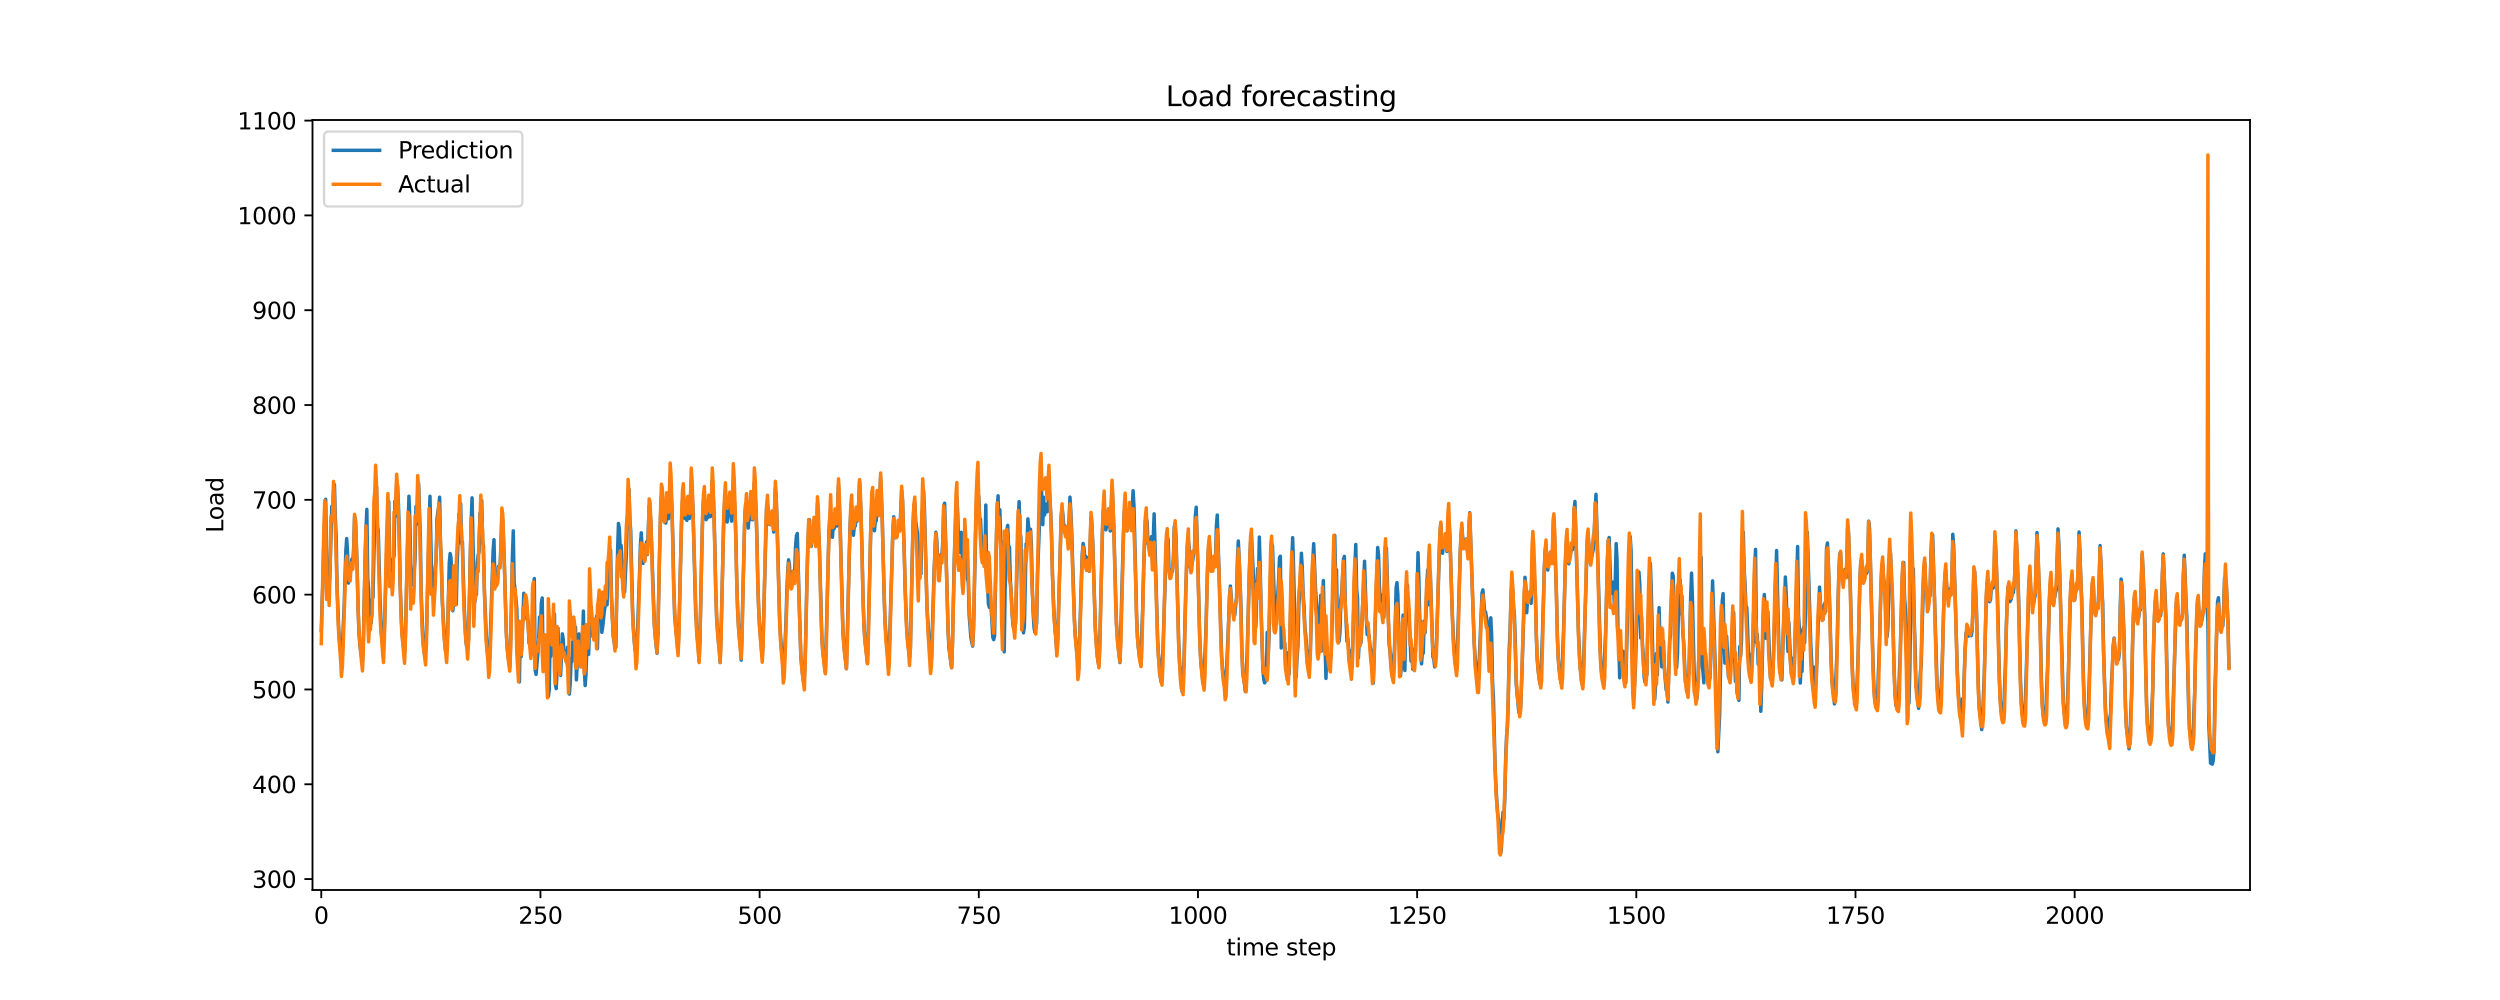 <?xml version="1.0" encoding="utf-8" standalone="no"?>
<!DOCTYPE svg PUBLIC "-//W3C//DTD SVG 1.1//EN"
  "http://www.w3.org/Graphics/SVG/1.1/DTD/svg11.dtd">
<svg xmlns:xlink="http://www.w3.org/1999/xlink" width="1080pt" height="432pt" viewBox="0 0 1080 432" xmlns="http://www.w3.org/2000/svg" version="1.1">
 <defs>
  <style type="text/css">*{stroke-linejoin: round; stroke-linecap: butt}</style>
 </defs>
 <g id="figure_1">
  <g id="patch_1">
   <path d="M 0 432 
L 1080 432 
L 1080 0 
L 0 0 
z
" style="fill: #ffffff"/>
  </g>
  <g id="axes_1">
   <g id="patch_2">
    <path d="M 135 384.48 
L 972 384.48 
L 972 51.84 
L 135 51.84 
z
" style="fill: #ffffff"/>
   </g>
   <g id="matplotlib.axis_1">
    <g id="xtick_1">
     <g id="line2d_1">
      <defs>
       <path id="m34383e949d" d="M 0 0 
L 0 3.5 
" style="stroke: #000000; stroke-width: 0.8"/>
      </defs>
      <g>
       <use xlink:href="#m34383e949d" x="138.787" y="384.48" style="stroke: #000000; stroke-width: 0.8"/>
      </g>
     </g>
     <g id="text_1">
      <!-- 0 -->
      <g transform="translate(135.606 399.078) scale(0.1 -0.1)">
       <defs>
        <path id="DejaVuSans-30" d="M 2034 4250 
Q 1547 4250 1301 3770 
Q 1056 3291 1056 2328 
Q 1056 1369 1301 889 
Q 1547 409 2034 409 
Q 2525 409 2770 889 
Q 3016 1369 3016 2328 
Q 3016 3291 2770 3770 
Q 2525 4250 2034 4250 
z
M 2034 4750 
Q 2819 4750 3233 4129 
Q 3647 3509 3647 2328 
Q 3647 1150 3233 529 
Q 2819 -91 2034 -91 
Q 1250 -91 836 529 
Q 422 1150 422 2328 
Q 422 3509 836 4129 
Q 1250 4750 2034 4750 
z
" transform="scale(0.016)"/>
       </defs>
       <use xlink:href="#DejaVuSans-30"/>
      </g>
     </g>
    </g>
    <g id="xtick_2">
     <g id="line2d_2">
      <g>
       <use xlink:href="#m34383e949d" x="233.471" y="384.48" style="stroke: #000000; stroke-width: 0.8"/>
      </g>
     </g>
     <g id="text_2">
      <!-- 250 -->
      <g transform="translate(223.927 399.078) scale(0.1 -0.1)">
       <defs>
        <path id="DejaVuSans-32" d="M 1228 531 
L 3431 531 
L 3431 0 
L 469 0 
L 469 531 
Q 828 903 1448 1529 
Q 2069 2156 2228 2338 
Q 2531 2678 2651 2914 
Q 2772 3150 2772 3378 
Q 2772 3750 2511 3984 
Q 2250 4219 1831 4219 
Q 1534 4219 1204 4116 
Q 875 4013 500 3803 
L 500 4441 
Q 881 4594 1212 4672 
Q 1544 4750 1819 4750 
Q 2544 4750 2975 4387 
Q 3406 4025 3406 3419 
Q 3406 3131 3298 2873 
Q 3191 2616 2906 2266 
Q 2828 2175 2409 1742 
Q 1991 1309 1228 531 
z
" transform="scale(0.016)"/>
        <path id="DejaVuSans-35" d="M 691 4666 
L 3169 4666 
L 3169 4134 
L 1269 4134 
L 1269 2991 
Q 1406 3038 1543 3061 
Q 1681 3084 1819 3084 
Q 2600 3084 3056 2656 
Q 3513 2228 3513 1497 
Q 3513 744 3044 326 
Q 2575 -91 1722 -91 
Q 1428 -91 1123 -41 
Q 819 9 494 109 
L 494 744 
Q 775 591 1075 516 
Q 1375 441 1709 441 
Q 2250 441 2565 725 
Q 2881 1009 2881 1497 
Q 2881 1984 2565 2268 
Q 2250 2553 1709 2553 
Q 1456 2553 1204 2497 
Q 953 2441 691 2322 
L 691 4666 
z
" transform="scale(0.016)"/>
       </defs>
       <use xlink:href="#DejaVuSans-32"/>
       <use xlink:href="#DejaVuSans-35" x="63.623"/>
       <use xlink:href="#DejaVuSans-30" x="127.246"/>
      </g>
     </g>
    </g>
    <g id="xtick_3">
     <g id="line2d_3">
      <g>
       <use xlink:href="#m34383e949d" x="328.154" y="384.48" style="stroke: #000000; stroke-width: 0.8"/>
      </g>
     </g>
     <g id="text_3">
      <!-- 500 -->
      <g transform="translate(318.61 399.078) scale(0.1 -0.1)">
       <use xlink:href="#DejaVuSans-35"/>
       <use xlink:href="#DejaVuSans-30" x="63.623"/>
       <use xlink:href="#DejaVuSans-30" x="127.246"/>
      </g>
     </g>
    </g>
    <g id="xtick_4">
     <g id="line2d_4">
      <g>
       <use xlink:href="#m34383e949d" x="422.837" y="384.48" style="stroke: #000000; stroke-width: 0.8"/>
      </g>
     </g>
     <g id="text_4">
      <!-- 750 -->
      <g transform="translate(413.293 399.078) scale(0.1 -0.1)">
       <defs>
        <path id="DejaVuSans-37" d="M 525 4666 
L 3525 4666 
L 3525 4397 
L 1831 0 
L 1172 0 
L 2766 4134 
L 525 4134 
L 525 4666 
z
" transform="scale(0.016)"/>
       </defs>
       <use xlink:href="#DejaVuSans-37"/>
       <use xlink:href="#DejaVuSans-35" x="63.623"/>
       <use xlink:href="#DejaVuSans-30" x="127.246"/>
      </g>
     </g>
    </g>
    <g id="xtick_5">
     <g id="line2d_5">
      <g>
       <use xlink:href="#m34383e949d" x="517.52" y="384.48" style="stroke: #000000; stroke-width: 0.8"/>
      </g>
     </g>
     <g id="text_5">
      <!-- 1000 -->
      <g transform="translate(504.795 399.078) scale(0.1 -0.1)">
       <defs>
        <path id="DejaVuSans-31" d="M 794 531 
L 1825 531 
L 1825 4091 
L 703 3866 
L 703 4441 
L 1819 4666 
L 2450 4666 
L 2450 531 
L 3481 531 
L 3481 0 
L 794 0 
L 794 531 
z
" transform="scale(0.016)"/>
       </defs>
       <use xlink:href="#DejaVuSans-31"/>
       <use xlink:href="#DejaVuSans-30" x="63.623"/>
       <use xlink:href="#DejaVuSans-30" x="127.246"/>
       <use xlink:href="#DejaVuSans-30" x="190.869"/>
      </g>
     </g>
    </g>
    <g id="xtick_6">
     <g id="line2d_6">
      <g>
       <use xlink:href="#m34383e949d" x="612.204" y="384.48" style="stroke: #000000; stroke-width: 0.8"/>
      </g>
     </g>
     <g id="text_6">
      <!-- 1250 -->
      <g transform="translate(599.479 399.078) scale(0.1 -0.1)">
       <use xlink:href="#DejaVuSans-31"/>
       <use xlink:href="#DejaVuSans-32" x="63.623"/>
       <use xlink:href="#DejaVuSans-35" x="127.246"/>
       <use xlink:href="#DejaVuSans-30" x="190.869"/>
      </g>
     </g>
    </g>
    <g id="xtick_7">
     <g id="line2d_7">
      <g>
       <use xlink:href="#m34383e949d" x="706.887" y="384.48" style="stroke: #000000; stroke-width: 0.8"/>
      </g>
     </g>
     <g id="text_7">
      <!-- 1500 -->
      <g transform="translate(694.162 399.078) scale(0.1 -0.1)">
       <use xlink:href="#DejaVuSans-31"/>
       <use xlink:href="#DejaVuSans-35" x="63.623"/>
       <use xlink:href="#DejaVuSans-30" x="127.246"/>
       <use xlink:href="#DejaVuSans-30" x="190.869"/>
      </g>
     </g>
    </g>
    <g id="xtick_8">
     <g id="line2d_8">
      <g>
       <use xlink:href="#m34383e949d" x="801.57" y="384.48" style="stroke: #000000; stroke-width: 0.8"/>
      </g>
     </g>
     <g id="text_8">
      <!-- 1750 -->
      <g transform="translate(788.845 399.078) scale(0.1 -0.1)">
       <use xlink:href="#DejaVuSans-31"/>
       <use xlink:href="#DejaVuSans-37" x="63.623"/>
       <use xlink:href="#DejaVuSans-35" x="127.246"/>
       <use xlink:href="#DejaVuSans-30" x="190.869"/>
      </g>
     </g>
    </g>
    <g id="xtick_9">
     <g id="line2d_9">
      <g>
       <use xlink:href="#m34383e949d" x="896.253" y="384.48" style="stroke: #000000; stroke-width: 0.8"/>
      </g>
     </g>
     <g id="text_9">
      <!-- 2000 -->
      <g transform="translate(883.528 399.078) scale(0.1 -0.1)">
       <use xlink:href="#DejaVuSans-32"/>
       <use xlink:href="#DejaVuSans-30" x="63.623"/>
       <use xlink:href="#DejaVuSans-30" x="127.246"/>
       <use xlink:href="#DejaVuSans-30" x="190.869"/>
      </g>
     </g>
    </g>
    <g id="text_10">
     <!-- time step -->
     <g transform="translate(529.799 412.757) scale(0.1 -0.1)">
      <defs>
       <path id="DejaVuSans-74" d="M 1172 4494 
L 1172 3500 
L 2356 3500 
L 2356 3053 
L 1172 3053 
L 1172 1153 
Q 1172 725 1289 603 
Q 1406 481 1766 481 
L 2356 481 
L 2356 0 
L 1766 0 
Q 1100 0 847 248 
Q 594 497 594 1153 
L 594 3053 
L 172 3053 
L 172 3500 
L 594 3500 
L 594 4494 
L 1172 4494 
z
" transform="scale(0.016)"/>
       <path id="DejaVuSans-69" d="M 603 3500 
L 1178 3500 
L 1178 0 
L 603 0 
L 603 3500 
z
M 603 4863 
L 1178 4863 
L 1178 4134 
L 603 4134 
L 603 4863 
z
" transform="scale(0.016)"/>
       <path id="DejaVuSans-6d" d="M 3328 2828 
Q 3544 3216 3844 3400 
Q 4144 3584 4550 3584 
Q 5097 3584 5394 3201 
Q 5691 2819 5691 2113 
L 5691 0 
L 5113 0 
L 5113 2094 
Q 5113 2597 4934 2840 
Q 4756 3084 4391 3084 
Q 3944 3084 3684 2787 
Q 3425 2491 3425 1978 
L 3425 0 
L 2847 0 
L 2847 2094 
Q 2847 2600 2669 2842 
Q 2491 3084 2119 3084 
Q 1678 3084 1418 2786 
Q 1159 2488 1159 1978 
L 1159 0 
L 581 0 
L 581 3500 
L 1159 3500 
L 1159 2956 
Q 1356 3278 1631 3431 
Q 1906 3584 2284 3584 
Q 2666 3584 2933 3390 
Q 3200 3197 3328 2828 
z
" transform="scale(0.016)"/>
       <path id="DejaVuSans-65" d="M 3597 1894 
L 3597 1613 
L 953 1613 
Q 991 1019 1311 708 
Q 1631 397 2203 397 
Q 2534 397 2845 478 
Q 3156 559 3463 722 
L 3463 178 
Q 3153 47 2828 -22 
Q 2503 -91 2169 -91 
Q 1331 -91 842 396 
Q 353 884 353 1716 
Q 353 2575 817 3079 
Q 1281 3584 2069 3584 
Q 2775 3584 3186 3129 
Q 3597 2675 3597 1894 
z
M 3022 2063 
Q 3016 2534 2758 2815 
Q 2500 3097 2075 3097 
Q 1594 3097 1305 2825 
Q 1016 2553 972 2059 
L 3022 2063 
z
" transform="scale(0.016)"/>
       <path id="DejaVuSans-20" transform="scale(0.016)"/>
       <path id="DejaVuSans-73" d="M 2834 3397 
L 2834 2853 
Q 2591 2978 2328 3040 
Q 2066 3103 1784 3103 
Q 1356 3103 1142 2972 
Q 928 2841 928 2578 
Q 928 2378 1081 2264 
Q 1234 2150 1697 2047 
L 1894 2003 
Q 2506 1872 2764 1633 
Q 3022 1394 3022 966 
Q 3022 478 2636 193 
Q 2250 -91 1575 -91 
Q 1294 -91 989 -36 
Q 684 19 347 128 
L 347 722 
Q 666 556 975 473 
Q 1284 391 1588 391 
Q 1994 391 2212 530 
Q 2431 669 2431 922 
Q 2431 1156 2273 1281 
Q 2116 1406 1581 1522 
L 1381 1569 
Q 847 1681 609 1914 
Q 372 2147 372 2553 
Q 372 3047 722 3315 
Q 1072 3584 1716 3584 
Q 2034 3584 2315 3537 
Q 2597 3491 2834 3397 
z
" transform="scale(0.016)"/>
       <path id="DejaVuSans-70" d="M 1159 525 
L 1159 -1331 
L 581 -1331 
L 581 3500 
L 1159 3500 
L 1159 2969 
Q 1341 3281 1617 3432 
Q 1894 3584 2278 3584 
Q 2916 3584 3314 3078 
Q 3713 2572 3713 1747 
Q 3713 922 3314 415 
Q 2916 -91 2278 -91 
Q 1894 -91 1617 61 
Q 1341 213 1159 525 
z
M 3116 1747 
Q 3116 2381 2855 2742 
Q 2594 3103 2138 3103 
Q 1681 3103 1420 2742 
Q 1159 2381 1159 1747 
Q 1159 1113 1420 752 
Q 1681 391 2138 391 
Q 2594 391 2855 752 
Q 3116 1113 3116 1747 
z
" transform="scale(0.016)"/>
      </defs>
      <use xlink:href="#DejaVuSans-74"/>
      <use xlink:href="#DejaVuSans-69" x="39.209"/>
      <use xlink:href="#DejaVuSans-6d" x="66.992"/>
      <use xlink:href="#DejaVuSans-65" x="164.404"/>
      <use xlink:href="#DejaVuSans-20" x="225.928"/>
      <use xlink:href="#DejaVuSans-73" x="257.715"/>
      <use xlink:href="#DejaVuSans-74" x="309.814"/>
      <use xlink:href="#DejaVuSans-65" x="349.023"/>
      <use xlink:href="#DejaVuSans-70" x="410.547"/>
     </g>
    </g>
   </g>
   <g id="matplotlib.axis_2">
    <g id="ytick_1">
     <g id="line2d_10">
      <defs>
       <path id="m8e956e9389" d="M 0 0 
L -3.5 0 
" style="stroke: #000000; stroke-width: 0.8"/>
      </defs>
      <g>
       <use xlink:href="#m8e956e9389" x="135" y="379.752" style="stroke: #000000; stroke-width: 0.8"/>
      </g>
     </g>
     <g id="text_11">
      <!-- 300 -->
      <g transform="translate(108.912 383.551) scale(0.1 -0.1)">
       <defs>
        <path id="DejaVuSans-33" d="M 2597 2516 
Q 3050 2419 3304 2112 
Q 3559 1806 3559 1356 
Q 3559 666 3084 287 
Q 2609 -91 1734 -91 
Q 1441 -91 1130 -33 
Q 819 25 488 141 
L 488 750 
Q 750 597 1062 519 
Q 1375 441 1716 441 
Q 2309 441 2620 675 
Q 2931 909 2931 1356 
Q 2931 1769 2642 2001 
Q 2353 2234 1838 2234 
L 1294 2234 
L 1294 2753 
L 1863 2753 
Q 2328 2753 2575 2939 
Q 2822 3125 2822 3475 
Q 2822 3834 2567 4026 
Q 2313 4219 1838 4219 
Q 1578 4219 1281 4162 
Q 984 4106 628 3988 
L 628 4550 
Q 988 4650 1302 4700 
Q 1616 4750 1894 4750 
Q 2613 4750 3031 4423 
Q 3450 4097 3450 3541 
Q 3450 3153 3228 2886 
Q 3006 2619 2597 2516 
z
" transform="scale(0.016)"/>
       </defs>
       <use xlink:href="#DejaVuSans-33"/>
       <use xlink:href="#DejaVuSans-30" x="63.623"/>
       <use xlink:href="#DejaVuSans-30" x="127.246"/>
      </g>
     </g>
    </g>
    <g id="ytick_2">
     <g id="line2d_11">
      <g>
       <use xlink:href="#m8e956e9389" x="135" y="338.796" style="stroke: #000000; stroke-width: 0.8"/>
      </g>
     </g>
     <g id="text_12">
      <!-- 400 -->
      <g transform="translate(108.912 342.595) scale(0.1 -0.1)">
       <defs>
        <path id="DejaVuSans-34" d="M 2419 4116 
L 825 1625 
L 2419 1625 
L 2419 4116 
z
M 2253 4666 
L 3047 4666 
L 3047 1625 
L 3713 1625 
L 3713 1100 
L 3047 1100 
L 3047 0 
L 2419 0 
L 2419 1100 
L 313 1100 
L 313 1709 
L 2253 4666 
z
" transform="scale(0.016)"/>
       </defs>
       <use xlink:href="#DejaVuSans-34"/>
       <use xlink:href="#DejaVuSans-30" x="63.623"/>
       <use xlink:href="#DejaVuSans-30" x="127.246"/>
      </g>
     </g>
    </g>
    <g id="ytick_3">
     <g id="line2d_12">
      <g>
       <use xlink:href="#m8e956e9389" x="135" y="297.839" style="stroke: #000000; stroke-width: 0.8"/>
      </g>
     </g>
     <g id="text_13">
      <!-- 500 -->
      <g transform="translate(108.912 301.639) scale(0.1 -0.1)">
       <use xlink:href="#DejaVuSans-35"/>
       <use xlink:href="#DejaVuSans-30" x="63.623"/>
       <use xlink:href="#DejaVuSans-30" x="127.246"/>
      </g>
     </g>
    </g>
    <g id="ytick_4">
     <g id="line2d_13">
      <g>
       <use xlink:href="#m8e956e9389" x="135" y="256.883" style="stroke: #000000; stroke-width: 0.8"/>
      </g>
     </g>
     <g id="text_14">
      <!-- 600 -->
      <g transform="translate(108.912 260.682) scale(0.1 -0.1)">
       <defs>
        <path id="DejaVuSans-36" d="M 2113 2584 
Q 1688 2584 1439 2293 
Q 1191 2003 1191 1497 
Q 1191 994 1439 701 
Q 1688 409 2113 409 
Q 2538 409 2786 701 
Q 3034 994 3034 1497 
Q 3034 2003 2786 2293 
Q 2538 2584 2113 2584 
z
M 3366 4563 
L 3366 3988 
Q 3128 4100 2886 4159 
Q 2644 4219 2406 4219 
Q 1781 4219 1451 3797 
Q 1122 3375 1075 2522 
Q 1259 2794 1537 2939 
Q 1816 3084 2150 3084 
Q 2853 3084 3261 2657 
Q 3669 2231 3669 1497 
Q 3669 778 3244 343 
Q 2819 -91 2113 -91 
Q 1303 -91 875 529 
Q 447 1150 447 2328 
Q 447 3434 972 4092 
Q 1497 4750 2381 4750 
Q 2619 4750 2861 4703 
Q 3103 4656 3366 4563 
z
" transform="scale(0.016)"/>
       </defs>
       <use xlink:href="#DejaVuSans-36"/>
       <use xlink:href="#DejaVuSans-30" x="63.623"/>
       <use xlink:href="#DejaVuSans-30" x="127.246"/>
      </g>
     </g>
    </g>
    <g id="ytick_5">
     <g id="line2d_14">
      <g>
       <use xlink:href="#m8e956e9389" x="135" y="215.927" style="stroke: #000000; stroke-width: 0.8"/>
      </g>
     </g>
     <g id="text_15">
      <!-- 700 -->
      <g transform="translate(108.912 219.726) scale(0.1 -0.1)">
       <use xlink:href="#DejaVuSans-37"/>
       <use xlink:href="#DejaVuSans-30" x="63.623"/>
       <use xlink:href="#DejaVuSans-30" x="127.246"/>
      </g>
     </g>
    </g>
    <g id="ytick_6">
     <g id="line2d_15">
      <g>
       <use xlink:href="#m8e956e9389" x="135" y="174.971" style="stroke: #000000; stroke-width: 0.8"/>
      </g>
     </g>
     <g id="text_16">
      <!-- 800 -->
      <g transform="translate(108.912 178.77) scale(0.1 -0.1)">
       <defs>
        <path id="DejaVuSans-38" d="M 2034 2216 
Q 1584 2216 1326 1975 
Q 1069 1734 1069 1313 
Q 1069 891 1326 650 
Q 1584 409 2034 409 
Q 2484 409 2743 651 
Q 3003 894 3003 1313 
Q 3003 1734 2745 1975 
Q 2488 2216 2034 2216 
z
M 1403 2484 
Q 997 2584 770 2862 
Q 544 3141 544 3541 
Q 544 4100 942 4425 
Q 1341 4750 2034 4750 
Q 2731 4750 3128 4425 
Q 3525 4100 3525 3541 
Q 3525 3141 3298 2862 
Q 3072 2584 2669 2484 
Q 3125 2378 3379 2068 
Q 3634 1759 3634 1313 
Q 3634 634 3220 271 
Q 2806 -91 2034 -91 
Q 1263 -91 848 271 
Q 434 634 434 1313 
Q 434 1759 690 2068 
Q 947 2378 1403 2484 
z
M 1172 3481 
Q 1172 3119 1398 2916 
Q 1625 2713 2034 2713 
Q 2441 2713 2670 2916 
Q 2900 3119 2900 3481 
Q 2900 3844 2670 4047 
Q 2441 4250 2034 4250 
Q 1625 4250 1398 4047 
Q 1172 3844 1172 3481 
z
" transform="scale(0.016)"/>
       </defs>
       <use xlink:href="#DejaVuSans-38"/>
       <use xlink:href="#DejaVuSans-30" x="63.623"/>
       <use xlink:href="#DejaVuSans-30" x="127.246"/>
      </g>
     </g>
    </g>
    <g id="ytick_7">
     <g id="line2d_16">
      <g>
       <use xlink:href="#m8e956e9389" x="135" y="134.015" style="stroke: #000000; stroke-width: 0.8"/>
      </g>
     </g>
     <g id="text_17">
      <!-- 900 -->
      <g transform="translate(108.912 137.814) scale(0.1 -0.1)">
       <defs>
        <path id="DejaVuSans-39" d="M 703 97 
L 703 672 
Q 941 559 1184 500 
Q 1428 441 1663 441 
Q 2288 441 2617 861 
Q 2947 1281 2994 2138 
Q 2813 1869 2534 1725 
Q 2256 1581 1919 1581 
Q 1219 1581 811 2004 
Q 403 2428 403 3163 
Q 403 3881 828 4315 
Q 1253 4750 1959 4750 
Q 2769 4750 3195 4129 
Q 3622 3509 3622 2328 
Q 3622 1225 3098 567 
Q 2575 -91 1691 -91 
Q 1453 -91 1209 -44 
Q 966 3 703 97 
z
M 1959 2075 
Q 2384 2075 2632 2365 
Q 2881 2656 2881 3163 
Q 2881 3666 2632 3958 
Q 2384 4250 1959 4250 
Q 1534 4250 1286 3958 
Q 1038 3666 1038 3163 
Q 1038 2656 1286 2365 
Q 1534 2075 1959 2075 
z
" transform="scale(0.016)"/>
       </defs>
       <use xlink:href="#DejaVuSans-39"/>
       <use xlink:href="#DejaVuSans-30" x="63.623"/>
       <use xlink:href="#DejaVuSans-30" x="127.246"/>
      </g>
     </g>
    </g>
    <g id="ytick_8">
     <g id="line2d_17">
      <g>
       <use xlink:href="#m8e956e9389" x="135" y="93.059" style="stroke: #000000; stroke-width: 0.8"/>
      </g>
     </g>
     <g id="text_18">
      <!-- 1000 -->
      <g transform="translate(102.55 96.858) scale(0.1 -0.1)">
       <use xlink:href="#DejaVuSans-31"/>
       <use xlink:href="#DejaVuSans-30" x="63.623"/>
       <use xlink:href="#DejaVuSans-30" x="127.246"/>
       <use xlink:href="#DejaVuSans-30" x="190.869"/>
      </g>
     </g>
    </g>
    <g id="ytick_9">
     <g id="line2d_18">
      <g>
       <use xlink:href="#m8e956e9389" x="135" y="52.102" style="stroke: #000000; stroke-width: 0.8"/>
      </g>
     </g>
     <g id="text_19">
      <!-- 1100 -->
      <g transform="translate(102.55 55.902) scale(0.1 -0.1)">
       <use xlink:href="#DejaVuSans-31"/>
       <use xlink:href="#DejaVuSans-31" x="63.623"/>
       <use xlink:href="#DejaVuSans-30" x="127.246"/>
       <use xlink:href="#DejaVuSans-30" x="190.869"/>
      </g>
     </g>
    </g>
    <g id="text_20">
     <!-- Load -->
     <g transform="translate(96.47 230.156) rotate(-90) scale(0.1 -0.1)">
      <defs>
       <path id="DejaVuSans-4c" d="M 628 4666 
L 1259 4666 
L 1259 531 
L 3531 531 
L 3531 0 
L 628 0 
L 628 4666 
z
" transform="scale(0.016)"/>
       <path id="DejaVuSans-6f" d="M 1959 3097 
Q 1497 3097 1228 2736 
Q 959 2375 959 1747 
Q 959 1119 1226 758 
Q 1494 397 1959 397 
Q 2419 397 2687 759 
Q 2956 1122 2956 1747 
Q 2956 2369 2687 2733 
Q 2419 3097 1959 3097 
z
M 1959 3584 
Q 2709 3584 3137 3096 
Q 3566 2609 3566 1747 
Q 3566 888 3137 398 
Q 2709 -91 1959 -91 
Q 1206 -91 779 398 
Q 353 888 353 1747 
Q 353 2609 779 3096 
Q 1206 3584 1959 3584 
z
" transform="scale(0.016)"/>
       <path id="DejaVuSans-61" d="M 2194 1759 
Q 1497 1759 1228 1600 
Q 959 1441 959 1056 
Q 959 750 1161 570 
Q 1363 391 1709 391 
Q 2188 391 2477 730 
Q 2766 1069 2766 1631 
L 2766 1759 
L 2194 1759 
z
M 3341 1997 
L 3341 0 
L 2766 0 
L 2766 531 
Q 2569 213 2275 61 
Q 1981 -91 1556 -91 
Q 1019 -91 701 211 
Q 384 513 384 1019 
Q 384 1609 779 1909 
Q 1175 2209 1959 2209 
L 2766 2209 
L 2766 2266 
Q 2766 2663 2505 2880 
Q 2244 3097 1772 3097 
Q 1472 3097 1187 3025 
Q 903 2953 641 2809 
L 641 3341 
Q 956 3463 1253 3523 
Q 1550 3584 1831 3584 
Q 2591 3584 2966 3190 
Q 3341 2797 3341 1997 
z
" transform="scale(0.016)"/>
       <path id="DejaVuSans-64" d="M 2906 2969 
L 2906 4863 
L 3481 4863 
L 3481 0 
L 2906 0 
L 2906 525 
Q 2725 213 2448 61 
Q 2172 -91 1784 -91 
Q 1150 -91 751 415 
Q 353 922 353 1747 
Q 353 2572 751 3078 
Q 1150 3584 1784 3584 
Q 2172 3584 2448 3432 
Q 2725 3281 2906 2969 
z
M 947 1747 
Q 947 1113 1208 752 
Q 1469 391 1925 391 
Q 2381 391 2643 752 
Q 2906 1113 2906 1747 
Q 2906 2381 2643 2742 
Q 2381 3103 1925 3103 
Q 1469 3103 1208 2742 
Q 947 2381 947 1747 
z
" transform="scale(0.016)"/>
      </defs>
      <use xlink:href="#DejaVuSans-4c"/>
      <use xlink:href="#DejaVuSans-6f" x="53.963"/>
      <use xlink:href="#DejaVuSans-61" x="115.145"/>
      <use xlink:href="#DejaVuSans-64" x="176.424"/>
     </g>
    </g>
   </g>
   <g id="line2d_19">
    <path d="M 138.787 272.41 
L 139.166 259.503 
L 139.545 250.8 
L 139.924 231.496 
L 140.302 224.841 
L 140.681 215.688 
L 141.438 255.314 
L 141.817 246.285 
L 142.196 253.454 
L 142.575 246.758 
L 143.332 218.76 
L 143.711 221.718 
L 144.09 211.8 
L 144.468 209.339 
L 144.847 223.37 
L 145.226 232.011 
L 145.605 253.589 
L 146.362 272.681 
L 146.741 277.77 
L 147.119 280.817 
L 147.498 286.177 
L 147.877 282.601 
L 148.256 271.028 
L 148.634 263.213 
L 149.392 238.053 
L 149.771 232.673 
L 150.149 238.83 
L 150.528 251.894 
L 150.907 248.783 
L 151.286 248.483 
L 151.664 244.225 
L 152.043 241.513 
L 152.422 242.752 
L 152.8 236.165 
L 153.179 223.31 
L 153.558 224.517 
L 154.315 246.037 
L 154.694 262.954 
L 155.073 273.216 
L 155.452 278.654 
L 156.588 286.034 
L 156.967 277.011 
L 157.724 242.038 
L 158.103 228.538 
L 158.481 220.033 
L 158.86 249.676 
L 159.239 254.796 
L 159.618 270.727 
L 159.996 266.77 
L 160.375 269.058 
L 160.754 259.157 
L 161.133 257.898 
L 161.89 223.828 
L 162.269 218.219 
L 162.648 210.25 
L 163.026 227.713 
L 163.405 228.997 
L 164.162 258.614 
L 164.92 275.798 
L 165.299 278.611 
L 165.677 277.632 
L 166.056 271.95 
L 167.571 221.452 
L 167.95 216.669 
L 168.329 242.526 
L 168.707 251.234 
L 169.086 250.675 
L 169.465 251.401 
L 169.843 241.354 
L 170.222 240.27 
L 170.601 216.487 
L 170.98 223.043 
L 171.358 208.513 
L 171.737 209.901 
L 172.116 217.876 
L 172.495 229.846 
L 172.873 252.897 
L 173.631 272.78 
L 174.01 276.899 
L 174.767 282.394 
L 175.146 274.302 
L 175.903 241.57 
L 176.661 214.374 
L 177.039 224.056 
L 177.418 244.193 
L 177.797 249.699 
L 178.176 249.579 
L 178.554 252.846 
L 179.312 241.228 
L 179.69 218.848 
L 180.069 226.419 
L 180.448 213.156 
L 180.827 208.832 
L 181.584 231.919 
L 181.963 256.288 
L 182.72 276.496 
L 183.478 283.154 
L 183.857 279.751 
L 184.235 272.862 
L 185.75 214.393 
L 186.508 251.563 
L 186.886 251.469 
L 187.265 251.68 
L 187.644 256.351 
L 188.023 245.163 
L 188.401 242.186 
L 188.78 224.398 
L 189.159 221.123 
L 189.538 219.113 
L 189.916 214.789 
L 190.295 235.666 
L 190.674 242.609 
L 191.052 259.591 
L 192.189 278.604 
L 192.567 281.697 
L 192.946 276.909 
L 193.325 274.687 
L 194.082 243.074 
L 194.461 239.123 
L 194.84 240.962 
L 195.597 263.871 
L 195.976 260.443 
L 196.355 255.764 
L 196.733 247.571 
L 197.112 261.106 
L 197.491 243.526 
L 197.87 234.546 
L 198.248 222.161 
L 198.627 223.6 
L 199.006 217.599 
L 199.385 234.792 
L 199.763 234.164 
L 200.521 261.478 
L 201.278 276.906 
L 201.657 279.63 
L 202.036 279.594 
L 202.414 275.985 
L 203.172 239.731 
L 203.551 224.979 
L 203.929 215.06 
L 204.687 249.965 
L 205.066 260.225 
L 205.444 257.005 
L 205.823 256.81 
L 206.202 242.82 
L 206.581 239.831 
L 206.959 238.394 
L 207.338 221.7 
L 207.717 221.151 
L 208.095 216.228 
L 208.474 234.131 
L 208.853 235.915 
L 209.232 254.292 
L 209.989 272.397 
L 210.368 280.002 
L 210.747 283.107 
L 211.125 283.674 
L 211.504 284.638 
L 213.019 237.945 
L 213.398 233.128 
L 213.776 250.48 
L 214.155 253.352 
L 214.534 251.251 
L 214.913 251.272 
L 215.291 244.718 
L 215.67 245.037 
L 216.049 244.135 
L 216.428 234.882 
L 216.806 221.889 
L 217.185 224.856 
L 217.943 245.36 
L 218.7 272.601 
L 219.079 279.58 
L 219.836 286.292 
L 220.215 288.394 
L 220.594 277.386 
L 221.351 240.787 
L 221.73 229.324 
L 222.109 251.765 
L 222.487 254.495 
L 223.245 262.781 
L 223.624 278.012 
L 224.002 284.484 
L 224.381 294.562 
L 224.76 273.217 
L 225.138 283.645 
L 225.517 277.045 
L 226.275 256.303 
L 226.653 267.164 
L 227.032 259.353 
L 227.411 261.327 
L 228.168 269.17 
L 228.547 277.882 
L 228.926 277.395 
L 229.305 280.84 
L 229.683 282.556 
L 230.441 252.394 
L 230.819 249.943 
L 231.198 289.548 
L 231.577 291.335 
L 232.334 282.442 
L 232.713 276.34 
L 233.092 266.528 
L 233.471 270.654 
L 233.849 260.762 
L 234.228 258.33 
L 234.607 284.779 
L 234.986 289.56 
L 235.364 282.645 
L 235.743 277.985 
L 236.122 283.941 
L 236.879 300.933 
L 237.258 298.14 
L 237.637 277.525 
L 238.015 283.486 
L 238.394 280.981 
L 238.773 282.45 
L 239.152 276.375 
L 239.53 265.251 
L 239.909 295.497 
L 240.288 297.487 
L 240.667 289.43 
L 241.045 271.353 
L 241.424 286.644 
L 241.803 280.116 
L 242.181 291.759 
L 242.939 273.83 
L 243.318 276.144 
L 243.696 283.583 
L 244.075 281.314 
L 244.454 284.584 
L 244.833 283.929 
L 245.211 279.565 
L 245.59 284.495 
L 245.969 299.845 
L 246.348 295.075 
L 246.726 284.493 
L 247.105 285.791 
L 247.484 277.086 
L 247.862 282.062 
L 248.241 273.037 
L 248.62 270.908 
L 248.999 293.697 
L 249.377 286.809 
L 249.756 284.827 
L 250.135 273.842 
L 250.514 283.761 
L 250.892 276.352 
L 251.271 283.687 
L 251.65 275.776 
L 252.029 263.976 
L 252.407 288.769 
L 252.786 296.163 
L 253.165 290.853 
L 253.543 279.026 
L 253.922 271.014 
L 254.301 282.693 
L 254.68 270.374 
L 255.437 262.187 
L 255.816 271.848 
L 256.195 275.146 
L 256.573 273.558 
L 256.952 276.266 
L 257.71 266.153 
L 258.088 280.194 
L 258.467 263.925 
L 258.846 259.854 
L 259.224 256.992 
L 259.603 256.291 
L 259.982 273.174 
L 260.361 270.95 
L 261.118 263.53 
L 261.497 261.338 
L 261.876 255.328 
L 262.254 261.269 
L 262.633 248.857 
L 263.012 246.717 
L 263.769 237.723 
L 264.148 257.34 
L 264.905 275.132 
L 265.284 276.8 
L 265.663 279.942 
L 266.042 279.594 
L 266.799 237.703 
L 267.178 226.14 
L 267.557 228.33 
L 267.935 237.131 
L 268.314 235.571 
L 268.693 245.259 
L 269.071 242.429 
L 269.45 252.893 
L 269.829 255.736 
L 270.586 239.4 
L 270.965 225.907 
L 271.344 222.985 
L 271.723 211.405 
L 272.101 224.612 
L 272.48 229.361 
L 273.238 262.14 
L 273.616 271.228 
L 273.995 276.933 
L 274.374 280.919 
L 274.752 280.942 
L 275.131 280.366 
L 276.267 248.142 
L 276.646 235.589 
L 277.025 230.172 
L 277.782 243.384 
L 278.161 240.527 
L 278.54 241.748 
L 279.297 234.12 
L 279.676 239.532 
L 280.433 218.517 
L 280.812 219.762 
L 281.191 226.565 
L 282.706 270.489 
L 283.463 278.925 
L 283.842 282.207 
L 284.221 273.893 
L 284.978 236.245 
L 285.357 222.812 
L 285.736 214.654 
L 286.114 213.224 
L 286.493 224.519 
L 286.872 222.578 
L 287.251 225.698 
L 287.629 225.979 
L 288.008 222.262 
L 288.387 220.218 
L 288.766 224.096 
L 289.144 221.077 
L 289.523 206.463 
L 290.281 219.681 
L 290.659 232.34 
L 291.038 251.807 
L 291.417 265.49 
L 292.932 281.808 
L 293.31 270.694 
L 294.447 224.919 
L 294.825 216.796 
L 295.204 214.34 
L 295.962 224.016 
L 296.34 223.834 
L 296.719 224.798 
L 297.098 222.565 
L 297.476 221.647 
L 297.855 223.95 
L 298.613 207.316 
L 298.991 212.554 
L 299.37 220.293 
L 300.506 264.11 
L 301.264 275.694 
L 301.643 279.142 
L 302.021 285.629 
L 302.4 275.597 
L 303.157 237.896 
L 303.536 223.826 
L 303.915 215.967 
L 304.294 217.176 
L 305.051 224.512 
L 305.43 222.802 
L 305.809 223.604 
L 306.187 220.519 
L 306.566 221.095 
L 306.945 223.181 
L 307.324 216.487 
L 307.702 207.606 
L 308.081 212.886 
L 308.46 222.658 
L 308.838 236.503 
L 309.217 255.762 
L 309.596 267.218 
L 310.353 276.952 
L 310.732 279.72 
L 311.111 286.214 
L 311.868 258.392 
L 312.626 225.617 
L 313.005 217.473 
L 313.383 217.287 
L 313.762 218.78 
L 314.141 225.514 
L 314.519 221.563 
L 314.898 222.378 
L 315.277 219.603 
L 315.656 221.139 
L 316.034 225.134 
L 316.413 214.372 
L 316.792 208.718 
L 317.549 221.403 
L 317.928 233.554 
L 318.307 252.477 
L 318.686 264.168 
L 319.064 270.878 
L 319.443 275.572 
L 319.822 278.702 
L 320.2 285.189 
L 320.958 255.807 
L 321.715 224.419 
L 322.094 217.73 
L 322.473 220.957 
L 322.852 219.491 
L 323.23 228.136 
L 323.609 223.061 
L 323.988 224.559 
L 324.367 220.071 
L 324.745 220.846 
L 325.124 224.571 
L 325.503 218.248 
L 325.881 208.396 
L 326.639 221.435 
L 327.018 233.157 
L 327.396 252.801 
L 327.775 263.764 
L 328.154 270.46 
L 329.29 284.144 
L 329.669 275.38 
L 331.184 218.964 
L 331.562 217.894 
L 332.32 226.492 
L 332.699 225.191 
L 333.077 226.553 
L 333.456 224.143 
L 333.835 225.019 
L 334.214 229.831 
L 334.971 210.998 
L 335.35 215.832 
L 335.729 226.513 
L 336.865 269.895 
L 337.622 280.54 
L 338.38 288.768 
L 338.758 286.949 
L 339.516 269.042 
L 339.895 256.189 
L 340.273 247.177 
L 340.652 241.855 
L 341.031 243.742 
L 341.41 252.783 
L 341.788 251.136 
L 342.167 251.441 
L 342.546 246.837 
L 342.924 246.633 
L 343.303 246.74 
L 343.682 236.008 
L 344.061 231.451 
L 344.439 230.456 
L 345.197 258.152 
L 345.954 283.602 
L 346.712 291.478 
L 347.09 294.357 
L 347.469 292.629 
L 347.848 284.411 
L 348.605 249.815 
L 348.984 236.209 
L 349.363 227.145 
L 349.742 224.558 
L 350.12 235.345 
L 350.499 236.021 
L 350.878 232.646 
L 352.014 228.483 
L 352.393 229.718 
L 352.771 233.91 
L 353.15 217.515 
L 353.529 228.731 
L 353.908 233.785 
L 355.044 275.89 
L 355.423 281.079 
L 356.559 290.387 
L 357.316 260.478 
L 358.074 230.592 
L 358.452 223.991 
L 358.831 223.856 
L 359.21 221.819 
L 359.589 232.117 
L 359.967 227.386 
L 360.346 228.394 
L 360.725 225.444 
L 361.104 225.512 
L 361.482 227.255 
L 362.24 209.578 
L 362.997 228.572 
L 364.133 271.934 
L 364.512 278.262 
L 365.648 288.882 
L 366.406 259.205 
L 367.163 229.112 
L 367.542 220.958 
L 367.921 218.816 
L 368.3 223.703 
L 368.678 231.227 
L 369.057 227.552 
L 369.436 227.296 
L 369.814 223.14 
L 370.193 225.248 
L 370.572 223.868 
L 370.951 217.102 
L 371.329 207.957 
L 371.708 216.097 
L 372.087 226.767 
L 372.466 240.703 
L 372.844 259.043 
L 373.223 269.494 
L 373.602 276.141 
L 374.359 282.576 
L 374.738 286.469 
L 375.495 256.842 
L 376.253 225.478 
L 376.632 217.512 
L 377.01 215.838 
L 377.768 229.314 
L 378.147 224.868 
L 378.525 225.072 
L 378.904 220.524 
L 379.662 222.015 
L 380.419 206.313 
L 381.176 225.419 
L 381.934 257.412 
L 382.313 268.006 
L 383.07 278.573 
L 383.449 281.855 
L 383.828 288.884 
L 384.206 279.783 
L 385.721 229.567 
L 386.1 223.244 
L 386.479 231.558 
L 386.857 232.3 
L 387.236 230.296 
L 387.615 230.242 
L 387.994 228.796 
L 388.372 228.158 
L 388.751 228.905 
L 389.509 211.911 
L 389.887 216.09 
L 390.645 238.573 
L 391.024 254.218 
L 391.781 273.035 
L 392.538 280.603 
L 392.917 283.966 
L 393.296 279.808 
L 394.053 243.028 
L 394.432 227.45 
L 394.811 218.118 
L 395.19 217.401 
L 395.568 225.103 
L 396.326 230.344 
L 396.705 242.788 
L 397.083 249.547 
L 397.462 238.479 
L 397.841 247.968 
L 398.219 222.702 
L 398.598 219.611 
L 398.977 212.255 
L 399.356 219.662 
L 400.492 263.227 
L 401.628 280.632 
L 402.007 284.613 
L 402.386 284.964 
L 403.522 246.854 
L 404.279 229.971 
L 404.658 232.916 
L 405.037 240.889 
L 405.415 240.545 
L 405.794 248.711 
L 406.552 239.542 
L 406.93 239.915 
L 407.309 233.608 
L 407.688 218.687 
L 408.067 217.397 
L 408.824 243.865 
L 409.581 273.028 
L 409.96 280.09 
L 411.096 288.472 
L 411.475 277.756 
L 412.233 241.3 
L 412.99 219.4 
L 413.369 214.858 
L 413.748 222.057 
L 414.126 236.444 
L 414.505 238.458 
L 414.884 238.727 
L 415.262 229.96 
L 416.02 246.498 
L 416.399 243.013 
L 416.777 230.286 
L 417.156 234.225 
L 417.914 249.915 
L 418.292 251.263 
L 418.671 265.739 
L 419.429 275.475 
L 420.186 279.129 
L 420.565 271.85 
L 421.322 236.589 
L 421.701 221.236 
L 422.08 211.93 
L 422.458 212.861 
L 422.837 214.57 
L 423.216 224.082 
L 423.595 224.299 
L 423.973 233.933 
L 424.352 238.177 
L 424.731 239.176 
L 425.11 235.146 
L 425.488 239.336 
L 425.867 218.174 
L 426.246 251.183 
L 426.624 252.195 
L 427.003 260.914 
L 427.382 262.36 
L 427.761 256.437 
L 428.518 268.442 
L 428.897 275.37 
L 429.276 276.33 
L 429.654 274.695 
L 430.412 234.177 
L 430.79 219.642 
L 431.169 214.184 
L 431.548 231.516 
L 431.927 220.209 
L 432.305 233.754 
L 432.684 233.96 
L 433.063 266.448 
L 433.442 277.156 
L 433.82 281.584 
L 434.199 255.372 
L 434.578 244.498 
L 434.957 228.935 
L 435.335 226.968 
L 435.714 236.625 
L 436.093 236.285 
L 436.471 250.594 
L 436.85 256.55 
L 437.229 264.94 
L 437.608 270.164 
L 437.986 272 
L 438.365 269.545 
L 438.744 269.28 
L 439.88 224.475 
L 440.259 216.702 
L 440.638 230.1 
L 441.016 232.212 
L 441.395 254.623 
L 441.774 266.761 
L 442.152 273.387 
L 442.531 270.635 
L 443.289 234.98 
L 443.667 235.018 
L 444.046 224.149 
L 444.425 228.319 
L 444.804 229.364 
L 445.182 228.651 
L 445.561 235.721 
L 445.94 253.768 
L 446.319 264.753 
L 446.697 271.053 
L 447.076 273.148 
L 447.833 269.294 
L 448.212 248.101 
L 448.97 228.313 
L 449.348 209.615 
L 449.727 208.3 
L 450.106 215.622 
L 450.485 226.659 
L 450.863 214.782 
L 451.242 222.473 
L 452 217.807 
L 452.378 221.1 
L 452.757 220.282 
L 453.136 208.941 
L 453.893 221.449 
L 454.272 230.525 
L 454.651 248.157 
L 455.408 266.579 
L 456.544 281.406 
L 456.923 276.049 
L 458.438 223.166 
L 458.817 219.602 
L 459.195 222.594 
L 459.574 228.161 
L 459.953 227.096 
L 460.332 229.634 
L 460.71 229.209 
L 461.089 228.485 
L 461.468 233.643 
L 462.225 214.759 
L 462.604 220.987 
L 462.983 229.97 
L 464.119 266.862 
L 464.498 274.061 
L 465.634 286.45 
L 466.013 289.04 
L 467.149 250.234 
L 467.528 239.214 
L 467.906 234.79 
L 468.285 236.796 
L 468.664 241.454 
L 469.043 240.366 
L 469.421 241.502 
L 469.8 240.924 
L 470.179 241.869 
L 470.557 246.798 
L 471.315 223.35 
L 471.694 226.941 
L 472.072 234.165 
L 473.209 272.162 
L 473.966 282.324 
L 474.345 285.835 
L 474.724 287.362 
L 475.102 277.558 
L 476.238 230.679 
L 476.617 221.142 
L 476.996 218.813 
L 477.375 221.962 
L 477.753 228.883 
L 478.132 225.778 
L 478.511 227.511 
L 478.89 224.224 
L 479.268 225.016 
L 479.647 229.389 
L 480.026 222.37 
L 480.405 209.743 
L 481.162 227.953 
L 482.298 269.118 
L 482.677 275.088 
L 483.813 286.226 
L 485.328 230.067 
L 485.707 220.899 
L 486.086 218.881 
L 486.464 221.636 
L 486.843 229.238 
L 487.6 227.151 
L 487.979 224.201 
L 488.358 223.076 
L 488.737 227.118 
L 489.494 211.978 
L 489.873 218.596 
L 491.009 265.727 
L 491.388 275.114 
L 491.767 279.73 
L 492.145 282.094 
L 492.524 285.221 
L 492.903 287.21 
L 493.281 272.509 
L 493.66 262.348 
L 494.039 245.731 
L 494.796 225.002 
L 495.175 223.837 
L 495.554 225.392 
L 495.933 234.95 
L 496.311 233.138 
L 496.69 236.51 
L 497.069 237.462 
L 497.448 231.807 
L 497.826 235.758 
L 498.205 232.699 
L 498.584 221.967 
L 500.099 276.335 
L 500.477 283.743 
L 501.235 291.972 
L 501.614 294.705 
L 501.992 285.99 
L 502.371 281.443 
L 503.886 234.135 
L 504.265 231.952 
L 504.643 233.032 
L 505.022 246.87 
L 505.401 246.027 
L 505.78 248.42 
L 506.158 246.392 
L 506.537 246.818 
L 506.916 240.619 
L 507.295 227.533 
L 507.673 226.224 
L 508.052 232.718 
L 509.188 277.449 
L 509.567 286.223 
L 510.703 298.8 
L 511.082 291.27 
L 511.461 286.882 
L 512.218 255.927 
L 512.976 235.204 
L 513.354 233.365 
L 513.733 236.549 
L 514.112 244.958 
L 514.49 242.26 
L 514.869 244.086 
L 515.248 242.092 
L 515.627 238.865 
L 516.005 237.49 
L 516.384 222.976 
L 516.763 219.115 
L 517.52 245.725 
L 518.278 275.349 
L 518.657 284.017 
L 519.035 288.738 
L 519.793 295.312 
L 520.171 292.022 
L 520.929 272.939 
L 521.686 244.506 
L 522.065 236.851 
L 522.444 233.793 
L 523.201 246.412 
L 523.959 242.369 
L 524.338 243.198 
L 524.716 240.684 
L 525.095 241.356 
L 525.474 227.244 
L 525.852 222.5 
L 527.746 283.599 
L 528.125 289.088 
L 528.882 295.856 
L 529.261 295.202 
L 529.64 291.784 
L 530.019 285.948 
L 530.776 268.082 
L 531.155 257.205 
L 531.533 253.179 
L 532.291 263.26 
L 532.67 262.454 
L 533.048 263.064 
L 533.427 265.66 
L 533.806 261.322 
L 534.185 258.295 
L 534.563 241.999 
L 534.942 233.723 
L 535.321 241.344 
L 536.078 261.237 
L 536.457 279.646 
L 536.836 289.965 
L 537.214 293.05 
L 537.593 295.214 
L 537.972 298.681 
L 538.729 283.082 
L 539.866 242.422 
L 540.244 234.429 
L 540.623 231.479 
L 541.759 254.437 
L 542.138 272.209 
L 542.517 270.672 
L 543.274 245.629 
L 543.653 251.095 
L 544.032 232.01 
L 544.41 245.191 
L 544.789 263.641 
L 545.547 288.964 
L 545.925 293.368 
L 546.304 295.011 
L 546.683 294.327 
L 547.062 291.994 
L 547.44 273.214 
L 547.819 284.333 
L 548.198 275.591 
L 548.955 245.127 
L 549.334 234.777 
L 549.713 235.712 
L 550.849 269.321 
L 551.228 269.566 
L 552.364 250.485 
L 552.743 240.893 
L 553.121 240.302 
L 553.5 279.918 
L 553.879 266.895 
L 554.257 274.923 
L 554.636 279.128 
L 555.015 277.917 
L 555.394 289.427 
L 555.772 289.457 
L 556.151 293.747 
L 556.53 281.928 
L 556.909 291.129 
L 557.666 259.076 
L 558.045 243.31 
L 558.424 232.272 
L 558.802 244.465 
L 559.938 292.508 
L 560.317 283.944 
L 560.696 279.317 
L 561.075 261.969 
L 561.832 248.903 
L 562.211 239.013 
L 562.59 245.402 
L 562.968 256.834 
L 563.347 262.106 
L 563.726 271.224 
L 564.105 274.535 
L 564.862 286.858 
L 565.241 286.414 
L 565.619 281.145 
L 565.998 284.317 
L 567.134 242.44 
L 567.513 234.862 
L 568.271 253.927 
L 568.649 259.545 
L 569.028 263.032 
L 569.407 280.257 
L 569.786 280.714 
L 570.164 277.83 
L 570.543 257.206 
L 570.922 281.218 
L 571.3 261.814 
L 571.679 250.813 
L 572.058 268.105 
L 572.437 278.861 
L 572.815 293.071 
L 573.194 281.215 
L 573.573 286.675 
L 573.952 288.182 
L 574.33 283.617 
L 574.709 285.131 
L 575.088 282.736 
L 575.845 254.787 
L 576.603 231.311 
L 576.981 248.573 
L 577.36 246.115 
L 577.739 267.657 
L 578.118 274.805 
L 578.496 277.086 
L 578.875 272.897 
L 579.254 259.015 
L 579.633 256.038 
L 580.39 241.536 
L 580.769 240.355 
L 581.148 260.476 
L 581.905 277.138 
L 582.284 275.9 
L 583.041 286.691 
L 583.799 281.024 
L 584.177 286.216 
L 584.935 258.924 
L 585.314 244.725 
L 585.692 235.212 
L 586.071 254.328 
L 586.45 258.53 
L 586.829 284.192 
L 587.207 276.666 
L 587.586 275.931 
L 587.965 277.599 
L 589.48 242.45 
L 590.237 265.965 
L 590.616 274.092 
L 590.995 274.162 
L 591.373 274.388 
L 592.131 281.845 
L 592.51 280.845 
L 592.888 283.001 
L 593.267 295.085 
L 595.161 236.513 
L 595.539 239.843 
L 595.918 253.627 
L 596.297 259.389 
L 596.676 260.502 
L 597.054 257.073 
L 597.433 266.282 
L 597.812 266.7 
L 598.19 251.065 
L 598.948 236.984 
L 600.084 278.221 
L 600.463 281.117 
L 601.22 290.282 
L 601.599 292.052 
L 601.978 284.107 
L 602.357 281.467 
L 602.735 270.63 
L 603.114 253.909 
L 603.493 251.704 
L 603.871 256.753 
L 604.25 272.401 
L 604.629 276.816 
L 605.008 291.897 
L 605.386 288.445 
L 605.765 283.361 
L 606.144 265.74 
L 606.523 267.019 
L 606.901 289.644 
L 607.28 268.537 
L 607.659 261.725 
L 608.038 252.784 
L 608.416 264.853 
L 608.795 267.915 
L 609.552 285.578 
L 609.931 280.596 
L 610.31 289.073 
L 610.689 285.419 
L 611.067 280.318 
L 611.446 281.516 
L 611.825 270.966 
L 612.582 238.77 
L 612.961 250.642 
L 613.34 268.311 
L 613.719 268.294 
L 614.097 286.774 
L 614.476 281.542 
L 614.855 282.186 
L 615.233 268.38 
L 615.612 273.383 
L 615.991 266.37 
L 616.37 253.13 
L 616.748 246.216 
L 617.127 261.226 
L 617.506 247.232 
L 617.885 247.113 
L 619.021 283.794 
L 619.4 284.751 
L 619.778 288.086 
L 620.157 280.737 
L 620.536 278.726 
L 622.051 230.725 
L 622.429 226.339 
L 623.187 239.008 
L 623.566 234.684 
L 623.944 234.683 
L 624.323 234.903 
L 624.702 232.788 
L 625.081 238.241 
L 625.838 224.794 
L 626.217 229.117 
L 626.595 238.684 
L 627.353 264.827 
L 628.11 279.805 
L 628.868 287.052 
L 629.247 289.411 
L 630.004 266.894 
L 630.762 240.269 
L 631.14 231.609 
L 631.519 227.816 
L 632.276 236.804 
L 632.655 234.578 
L 633.034 233.951 
L 633.413 232.87 
L 634.17 239.879 
L 634.928 221.513 
L 636.821 277.301 
L 637.579 288.698 
L 638.336 294.741 
L 639.094 283.909 
L 640.23 256.217 
L 640.609 254.835 
L 641.366 264.447 
L 641.745 264.325 
L 642.502 268.597 
L 642.881 271.483 
L 643.26 281.011 
L 643.638 279.257 
L 644.017 266.891 
L 644.396 274.539 
L 644.775 294.528 
L 645.153 301.172 
L 645.911 331.937 
L 646.29 340.845 
L 647.047 352.212 
L 647.426 353.936 
L 648.183 368.791 
L 648.562 367.234 
L 648.941 357.115 
L 649.319 350.821 
L 649.698 353.69 
L 650.077 344.877 
L 650.456 327.431 
L 650.834 317.927 
L 651.213 313.992 
L 651.592 301.1 
L 651.971 280.501 
L 652.349 273.083 
L 652.728 258.351 
L 653.107 252.303 
L 653.486 254.536 
L 653.864 262.039 
L 654.243 266.163 
L 654.622 277.99 
L 655 295.457 
L 656.137 307.742 
L 656.515 305.705 
L 656.894 305.909 
L 657.273 296.738 
L 658.788 249.414 
L 659.167 253.388 
L 659.545 264.669 
L 659.924 258.868 
L 660.303 259.643 
L 660.681 256.406 
L 661.06 255.445 
L 661.439 260.645 
L 661.818 245.793 
L 662.196 240.535 
L 662.575 242.953 
L 663.333 258.085 
L 663.711 275.457 
L 664.09 285.096 
L 664.469 289.383 
L 665.226 295.186 
L 665.605 294.279 
L 666.362 273.429 
L 667.12 245.648 
L 667.499 238.05 
L 667.877 234.764 
L 668.256 243.833 
L 668.635 246.253 
L 669.014 243.135 
L 669.392 242.103 
L 669.771 238.663 
L 670.529 243.398 
L 670.907 231.395 
L 671.286 224.044 
L 672.422 258.02 
L 672.801 275.098 
L 673.18 284.495 
L 673.558 289.165 
L 673.937 291.272 
L 674.316 294.879 
L 674.695 292.238 
L 675.452 272.352 
L 676.21 243.635 
L 676.588 235.92 
L 676.967 231.727 
L 677.724 243.551 
L 678.103 240.768 
L 678.861 236.915 
L 679.239 237.537 
L 679.618 235.554 
L 679.997 220.47 
L 680.376 216.613 
L 681.89 272.896 
L 682.648 288.774 
L 683.027 290.963 
L 683.405 295.247 
L 683.784 294.694 
L 684.163 284.885 
L 685.678 234.473 
L 686.057 230.823 
L 686.814 242.694 
L 687.193 240.969 
L 687.571 240.509 
L 688.329 237.238 
L 689.465 213.559 
L 691.359 281.502 
L 691.738 288.809 
L 692.495 294.419 
L 692.874 295.799 
L 693.252 281.817 
L 693.631 272.94 
L 694.389 242.645 
L 694.767 233.661 
L 695.146 232.206 
L 695.904 255.679 
L 696.282 256.316 
L 696.661 255.51 
L 697.04 251.418 
L 697.419 262.306 
L 697.797 250.388 
L 698.176 234.846 
L 698.555 241.84 
L 698.933 271.41 
L 699.312 277.091 
L 699.691 292.824 
L 700.07 285.328 
L 700.448 281.293 
L 700.827 285.07 
L 701.206 281.374 
L 701.585 288.125 
L 701.963 289.667 
L 702.342 294.926 
L 703.478 252.006 
L 704.236 231.776 
L 704.614 237.604 
L 705.372 282.225 
L 706.129 296.141 
L 706.508 288.298 
L 706.887 274.556 
L 707.266 265.358 
L 707.644 249.97 
L 708.023 247.145 
L 708.402 252.567 
L 708.781 275.588 
L 709.159 266.514 
L 709.538 278.071 
L 709.917 283.869 
L 710.295 292.715 
L 710.674 294.735 
L 711.053 288.567 
L 711.432 291.57 
L 711.81 273.179 
L 712.947 243.384 
L 713.325 253.786 
L 714.083 286.464 
L 714.84 302.054 
L 715.219 295.921 
L 715.598 282.281 
L 715.976 291.611 
L 716.355 273.34 
L 716.734 262.498 
L 717.113 278.098 
L 717.491 279.122 
L 717.87 288.054 
L 718.249 277.293 
L 718.628 277.004 
L 719.006 288.727 
L 719.764 298.017 
L 720.143 291.713 
L 720.521 303.27 
L 721.279 277.027 
L 721.657 274.289 
L 722.415 247.617 
L 722.794 248.68 
L 723.172 260.937 
L 723.551 265.866 
L 723.93 284.047 
L 724.309 288.397 
L 724.687 282.235 
L 725.066 265.516 
L 725.445 264.722 
L 725.824 250.452 
L 726.202 265.23 
L 726.581 257.562 
L 726.96 273.258 
L 727.338 277.051 
L 728.096 294.74 
L 728.475 295.41 
L 728.853 299.012 
L 729.232 291.694 
L 729.611 291.092 
L 730.368 257.823 
L 730.747 247.588 
L 731.126 258.737 
L 731.883 290.745 
L 732.262 300.068 
L 732.641 299.148 
L 733.019 302.059 
L 733.398 297.808 
L 733.777 286.135 
L 734.156 283.051 
L 734.913 240.809 
L 735.292 287.757 
L 735.671 289.908 
L 736.049 294.966 
L 736.428 283.183 
L 736.807 282.301 
L 737.186 290.448 
L 737.564 292.396 
L 737.943 295.664 
L 738.322 290.421 
L 738.7 292.986 
L 739.079 283.818 
L 739.837 250.942 
L 742.109 324.761 
L 742.867 309.225 
L 743.624 272.311 
L 744.003 259.68 
L 744.381 256.438 
L 744.76 275.582 
L 745.139 286.453 
L 745.518 274.541 
L 745.896 274.861 
L 746.275 282.285 
L 746.654 292.139 
L 747.033 293.147 
L 747.411 286.393 
L 747.79 286.328 
L 748.548 270.076 
L 748.926 264.643 
L 749.684 294.294 
L 750.062 291.736 
L 750.441 299.483 
L 750.82 300.698 
L 751.199 302.541 
L 751.577 279.277 
L 751.956 283.41 
L 752.335 276.374 
L 753.092 229.907 
L 753.471 246.153 
L 753.85 252.094 
L 754.229 261.724 
L 754.607 262.444 
L 754.986 272.061 
L 755.365 285.083 
L 755.743 288.443 
L 756.122 284.949 
L 756.501 282.699 
L 756.88 285.549 
L 757.258 278.754 
L 758.016 246.465 
L 758.395 237.328 
L 758.773 277.552 
L 759.152 274.055 
L 759.531 286.932 
L 759.91 282.169 
L 760.288 289.411 
L 760.667 307.271 
L 761.046 296.858 
L 761.803 264.802 
L 762.182 256.841 
L 762.561 264.478 
L 762.939 275.78 
L 763.318 275.487 
L 763.697 264.102 
L 764.454 284.929 
L 764.833 293.1 
L 765.212 293.789 
L 765.59 289.008 
L 765.969 289.172 
L 767.105 251.504 
L 767.484 237.828 
L 768.242 270.574 
L 768.62 283.916 
L 768.999 290.661 
L 769.378 290.082 
L 769.757 293.708 
L 770.514 269.818 
L 770.893 262.53 
L 771.271 249.288 
L 771.65 256.741 
L 772.029 271.816 
L 772.408 281.437 
L 772.786 268.901 
L 773.544 286.191 
L 773.923 291.121 
L 774.301 292.061 
L 774.68 284.312 
L 775.059 289.562 
L 775.816 265.081 
L 776.574 236.111 
L 776.952 265.758 
L 777.331 271.604 
L 777.71 295.078 
L 778.089 287.691 
L 778.467 290.029 
L 778.846 271.999 
L 779.225 270.958 
L 779.604 277.627 
L 779.982 263.649 
L 780.361 240.607 
L 780.74 229.964 
L 782.255 278.156 
L 783.012 293.611 
L 783.391 297.524 
L 783.77 288.231 
L 784.148 293.105 
L 784.527 295.291 
L 786.042 253.645 
L 786.8 266.945 
L 787.178 266.547 
L 787.557 267.648 
L 787.936 261.848 
L 788.314 260.646 
L 788.693 264.116 
L 789.072 236.903 
L 789.451 234.569 
L 789.829 242.909 
L 790.587 266.983 
L 790.966 282.309 
L 791.344 292.535 
L 791.723 297.38 
L 792.102 299.852 
L 792.481 304.077 
L 792.859 298.928 
L 793.617 280.448 
L 793.995 261.341 
L 794.374 247.986 
L 794.753 239.233 
L 795.132 238.774 
L 795.51 248.87 
L 796.268 249.842 
L 796.647 249.549 
L 797.025 245.972 
L 797.404 248.783 
L 797.783 249.326 
L 798.162 227.985 
L 798.54 229.975 
L 799.298 251.778 
L 800.055 284.636 
L 800.434 294.356 
L 800.813 299.782 
L 801.191 301.531 
L 801.57 304.663 
L 801.949 303.002 
L 802.706 283.08 
L 803.464 251.633 
L 803.843 242.65 
L 804.221 241.831 
L 804.6 248.339 
L 804.979 250.062 
L 805.357 250.756 
L 805.736 247.27 
L 806.115 247.931 
L 806.494 247.418 
L 806.872 243.02 
L 807.251 225.14 
L 807.63 228.138 
L 809.145 286.375 
L 809.524 296.921 
L 809.902 302.583 
L 810.66 305.696 
L 811.038 305.614 
L 811.417 291.538 
L 811.796 282.32 
L 812.553 254.148 
L 812.932 245.068 
L 813.311 243.607 
L 813.69 249.704 
L 814.068 252.259 
L 814.447 253.318 
L 814.826 259.365 
L 815.205 275.071 
L 815.583 270.919 
L 815.962 253.511 
L 816.719 239.018 
L 817.098 250.732 
L 817.477 256.34 
L 818.234 288.982 
L 818.613 298.797 
L 818.992 304.555 
L 819.371 305.407 
L 819.749 306.877 
L 820.128 305.578 
L 820.507 291.301 
L 820.886 282.437 
L 821.643 253.841 
L 822.022 244.511 
L 822.4 242.983 
L 822.779 258.548 
L 823.158 262.721 
L 823.537 270.628 
L 823.915 280.922 
L 824.294 304.24 
L 824.673 303.708 
L 825.052 289.101 
L 825.43 258.652 
L 825.809 246.227 
L 826.188 250.197 
L 826.567 245.729 
L 826.945 267.74 
L 827.324 279.358 
L 827.703 296.8 
L 828.081 297.229 
L 828.46 302.701 
L 828.839 305.971 
L 829.596 290.53 
L 829.975 287.108 
L 830.354 270.71 
L 831.111 247.595 
L 831.49 243.309 
L 831.869 252.917 
L 832.248 256.196 
L 832.626 256.255 
L 833.005 262.992 
L 833.384 256.023 
L 833.762 257.45 
L 834.141 239.531 
L 834.52 232.186 
L 834.899 231.13 
L 836.792 295.083 
L 837.171 300.794 
L 837.929 307.483 
L 838.307 303.019 
L 839.065 285.877 
L 839.822 256.879 
L 840.201 249.285 
L 840.58 246.419 
L 840.958 252.891 
L 841.337 256.721 
L 842.095 257.945 
L 842.473 254.384 
L 842.852 256.489 
L 843.231 249.589 
L 843.61 230.814 
L 843.988 235.674 
L 845.503 288.219 
L 845.882 297.439 
L 846.261 303.103 
L 847.018 309.833 
L 847.397 308.198 
L 847.776 301.881 
L 848.154 308.326 
L 848.533 291.771 
L 848.912 281.021 
L 849.29 273.607 
L 849.669 272.689 
L 850.048 274.584 
L 850.427 274.772 
L 851.184 272.623 
L 851.563 274.631 
L 851.942 272.567 
L 852.32 263.925 
L 852.699 245.715 
L 853.078 247.243 
L 853.835 263.261 
L 854.593 294.941 
L 854.971 304.709 
L 855.35 308.81 
L 855.729 310.532 
L 856.108 315.164 
L 856.486 310.04 
L 857.244 290.153 
L 858.001 260.323 
L 858.38 252.315 
L 858.759 250.559 
L 859.138 256.644 
L 859.516 259.956 
L 859.895 258.995 
L 860.274 253.728 
L 860.652 252.633 
L 861.031 254.068 
L 861.41 250.557 
L 861.789 231.753 
L 862.167 238.014 
L 862.925 257.797 
L 863.682 290.88 
L 864.061 301.157 
L 864.44 306.475 
L 865.197 310.761 
L 865.576 310.952 
L 865.955 297.085 
L 866.333 287.473 
L 866.712 271.077 
L 867.091 260.051 
L 867.47 253.575 
L 867.848 253.515 
L 868.227 259.931 
L 868.606 259.359 
L 868.985 258.208 
L 869.363 255.006 
L 869.742 256.107 
L 870.121 253.1 
L 870.5 245.174 
L 870.878 229.36 
L 871.257 237.315 
L 872.014 257.4 
L 872.772 291.252 
L 873.151 301.678 
L 873.529 307.895 
L 873.908 309.591 
L 874.287 311.861 
L 874.666 311.769 
L 876.559 251.318 
L 876.938 248.486 
L 877.317 255.24 
L 877.695 258.263 
L 878.074 259.189 
L 878.453 261.134 
L 878.832 258.671 
L 879.21 257.146 
L 879.968 230.077 
L 880.347 236.751 
L 880.725 248.938 
L 881.104 256.721 
L 881.862 292.87 
L 882.24 303.491 
L 882.619 308.621 
L 882.998 309.975 
L 883.376 312.047 
L 883.755 311.642 
L 884.134 297.98 
L 884.513 289.426 
L 885.27 261.043 
L 885.649 253.487 
L 886.028 250.165 
L 886.406 257.925 
L 886.785 259.714 
L 887.164 260.648 
L 887.921 256.173 
L 888.3 254.919 
L 889.057 228.491 
L 889.436 235.26 
L 891.33 302.937 
L 891.709 307.415 
L 892.466 312.755 
L 892.845 312.461 
L 893.602 288.628 
L 894.36 259.533 
L 894.738 251.312 
L 895.117 250.08 
L 895.496 256.863 
L 895.875 259.104 
L 896.253 259.183 
L 896.632 255.898 
L 897.011 254.585 
L 897.39 252.752 
L 897.768 246.471 
L 898.147 229.844 
L 898.526 238.419 
L 898.905 250.493 
L 899.283 258.395 
L 900.041 292.594 
L 900.419 303.924 
L 900.798 309.128 
L 901.177 311.43 
L 901.556 312.867 
L 901.934 313.019 
L 902.692 289.333 
L 903.449 262.243 
L 903.828 253.248 
L 904.207 250.661 
L 904.586 259.748 
L 904.964 261.776 
L 905.343 264.529 
L 905.722 262.464 
L 906.1 262.385 
L 906.479 260.028 
L 906.858 250.303 
L 907.237 235.701 
L 907.615 243.288 
L 907.994 254.853 
L 908.373 260.571 
L 908.752 281.495 
L 909.509 305.021 
L 909.888 311.131 
L 910.645 316.333 
L 911.024 316.95 
L 911.403 310.297 
L 911.781 308.174 
L 912.16 294.898 
L 912.539 288.522 
L 912.918 278.768 
L 913.296 275.659 
L 913.675 281.923 
L 914.054 283.621 
L 914.433 284.081 
L 914.811 285.142 
L 915.19 284.889 
L 915.569 282.102 
L 915.948 262.444 
L 916.326 250.171 
L 916.705 253.384 
L 917.462 271.147 
L 918.22 305.573 
L 918.599 314.024 
L 918.977 317.186 
L 919.356 319.352 
L 919.735 323.464 
L 920.114 320.144 
L 920.492 307.684 
L 920.871 299.667 
L 921.25 279.363 
L 921.629 266.411 
L 922.007 259.191 
L 922.386 256.35 
L 922.765 264.815 
L 923.143 267.035 
L 923.522 267.823 
L 923.901 266.891 
L 924.28 263.326 
L 924.658 263.439 
L 925.416 239.474 
L 925.795 246.714 
L 926.552 265.643 
L 926.931 288.031 
L 927.31 303.232 
L 927.688 312.993 
L 928.446 318.232 
L 928.824 319.959 
L 929.203 319.144 
L 929.582 306.769 
L 929.961 298.621 
L 930.339 279.399 
L 930.718 266.827 
L 931.097 259.726 
L 931.476 258.395 
L 931.854 264.385 
L 932.233 266.442 
L 932.612 267.593 
L 932.99 265.653 
L 933.369 265.918 
L 933.748 262.582 
L 934.127 248.175 
L 934.505 239.291 
L 935.642 265.372 
L 936.399 303.568 
L 936.778 313.419 
L 937.535 318.388 
L 937.914 319.984 
L 938.293 319.326 
L 940.186 260.322 
L 940.565 258.647 
L 940.944 265.609 
L 941.323 268.049 
L 941.701 268.95 
L 942.08 267.622 
L 942.459 267.654 
L 942.838 265.066 
L 943.216 247.802 
L 943.595 239.858 
L 943.974 248.551 
L 944.352 260.056 
L 944.731 266.777 
L 945.11 290.443 
L 945.489 305.692 
L 945.867 315.008 
L 946.625 320.191 
L 947.004 321.958 
L 947.382 320.797 
L 947.761 307.44 
L 948.14 298.271 
L 948.519 279.844 
L 949.276 260.704 
L 949.655 259.352 
L 950.033 266.215 
L 950.412 269.078 
L 950.791 269.833 
L 951.548 266.097 
L 951.927 262.353 
L 952.306 246.158 
L 952.685 239.242 
L 953.442 262.092 
L 953.821 268.755 
L 954.2 312.901 
L 954.957 329.703 
L 955.714 330.109 
L 956.093 328.66 
L 956.472 323.655 
L 956.851 298.417 
L 957.987 259.922 
L 958.366 258.236 
L 958.744 265.959 
L 959.123 268.656 
L 959.502 270.313 
L 959.881 270.649 
L 960.259 270.436 
L 960.638 261.717 
L 961.017 249.693 
L 961.395 249.805 
L 961.774 252.269 
L 962.532 269.925 
L 962.91 288.088 
L 962.91 288.088 
" clip-path="url(#pa8d8bab9b1)" style="fill: none; stroke: #1f77b4; stroke-width: 1.5; stroke-linecap: square"/>
   </g>
   <g id="line2d_20">
    <path d="M 138.787 278.04 
L 139.924 227.077 
L 140.302 216.181 
L 140.681 218.324 
L 141.06 258.929 
L 141.438 257.948 
L 141.817 253.372 
L 142.196 261.583 
L 142.575 247.407 
L 142.953 223.194 
L 143.332 225.003 
L 143.711 220.909 
L 144.09 207.972 
L 144.468 215.078 
L 145.226 241.193 
L 145.983 266.652 
L 146.362 274.686 
L 147.119 284.892 
L 147.498 292.234 
L 147.877 288.338 
L 148.256 279.176 
L 149.392 243.286 
L 149.771 240.267 
L 150.149 247.694 
L 150.528 249.922 
L 150.907 250.664 
L 151.286 251.001 
L 151.664 243.198 
L 152.043 243.599 
L 152.422 245.96 
L 152.8 239.805 
L 153.179 222.172 
L 153.558 225.615 
L 153.937 234.731 
L 154.694 262.682 
L 155.073 272.482 
L 155.83 282.402 
L 156.588 289.846 
L 156.967 280.398 
L 157.724 240.968 
L 158.103 227.205 
L 158.86 267.817 
L 159.239 277.277 
L 159.618 270.646 
L 159.996 272.048 
L 160.375 266.901 
L 160.754 265.666 
L 161.133 245.583 
L 161.511 216.897 
L 161.89 212.424 
L 162.269 200.985 
L 162.648 209.096 
L 164.162 265.585 
L 164.541 272.784 
L 164.92 276.577 
L 165.299 282.356 
L 165.677 286.206 
L 166.056 276.226 
L 166.814 238.853 
L 167.571 213.204 
L 167.95 224.692 
L 168.329 253.398 
L 168.707 248.348 
L 169.086 247.963 
L 169.465 256.953 
L 169.843 251.156 
L 170.222 221.214 
L 170.601 222.022 
L 170.98 215.295 
L 171.358 204.867 
L 171.737 209.956 
L 172.116 222.094 
L 173.252 267.01 
L 173.631 273.935 
L 174.767 286.564 
L 175.146 276.58 
L 176.282 221.25 
L 176.661 222.62 
L 177.039 238.678 
L 177.418 263.137 
L 177.797 255.354 
L 178.176 254.722 
L 178.554 260.571 
L 178.933 253.881 
L 179.312 222.986 
L 179.69 225.373 
L 180.069 221.346 
L 180.448 205.454 
L 180.827 210.509 
L 181.205 224.018 
L 181.963 259.14 
L 182.342 271.313 
L 182.72 278.181 
L 183.857 287.243 
L 184.235 277.938 
L 184.993 236.944 
L 185.371 219.706 
L 185.75 231.782 
L 186.129 256.663 
L 186.508 256.424 
L 186.886 254.606 
L 187.265 265.725 
L 188.023 252.117 
L 188.78 228.673 
L 189.159 224.604 
L 189.538 217.417 
L 190.295 233.733 
L 191.431 268.197 
L 191.81 275.007 
L 192.946 286.215 
L 193.325 278.585 
L 193.704 259.27 
L 194.082 251.658 
L 194.461 250.786 
L 194.84 251.472 
L 195.219 263.553 
L 195.597 260.507 
L 195.976 244.488 
L 196.355 251.317 
L 196.733 261.451 
L 197.112 242.912 
L 197.87 227.679 
L 198.248 223.883 
L 198.627 214.119 
L 199.006 225.49 
L 199.385 229.237 
L 199.763 237.312 
L 200.142 253.874 
L 200.521 264.717 
L 200.9 272.124 
L 201.278 276.974 
L 201.657 279.749 
L 202.036 284.709 
L 202.414 276.969 
L 203.551 223.763 
L 203.929 233.926 
L 204.308 258.529 
L 204.687 270.553 
L 205.066 259.127 
L 205.444 258.303 
L 206.202 246.198 
L 206.581 246.951 
L 206.959 231.393 
L 207.338 224.796 
L 207.717 213.895 
L 208.095 224.043 
L 208.474 229.077 
L 208.853 240.561 
L 209.61 267.577 
L 209.989 276.722 
L 210.747 285.133 
L 211.125 292.624 
L 211.504 289.898 
L 212.262 267.375 
L 212.64 252.917 
L 213.019 243.625 
L 213.398 245.244 
L 213.776 254.455 
L 214.155 249.904 
L 214.534 252.981 
L 214.913 252.19 
L 215.291 246.139 
L 215.67 244.712 
L 216.049 245.262 
L 216.428 237.002 
L 216.806 219.473 
L 217.185 222.174 
L 217.564 232.4 
L 218.7 272.703 
L 219.079 279.791 
L 219.457 283.874 
L 220.215 289.919 
L 220.594 280.16 
L 221.351 243.528 
L 221.73 255.833 
L 222.109 256.307 
L 222.487 254.37 
L 222.866 262.64 
L 223.245 281.993 
L 224.002 294.537 
L 224.381 268.362 
L 225.138 282.836 
L 225.517 278.845 
L 225.896 262.687 
L 226.275 267.909 
L 226.653 259.712 
L 227.032 256.928 
L 227.411 258.326 
L 227.79 262.631 
L 228.168 271.076 
L 229.305 284.486 
L 229.683 274.445 
L 230.062 253.643 
L 230.441 251.392 
L 230.819 280.144 
L 231.198 288.724 
L 231.577 280.855 
L 231.956 279.269 
L 232.334 281.391 
L 232.713 276.157 
L 233.092 275.753 
L 233.471 269.999 
L 233.849 266.062 
L 234.228 281.583 
L 234.607 290.162 
L 234.986 277.023 
L 235.364 274.186 
L 235.743 282.284 
L 236.5 301.467 
L 236.879 258.619 
L 237.258 266.707 
L 238.015 275.015 
L 238.394 278.678 
L 239.152 261.033 
L 239.53 289.708 
L 239.909 295.278 
L 240.288 280.316 
L 240.667 270.628 
L 241.045 284.282 
L 241.424 287.354 
L 241.803 291.362 
L 242.56 278.576 
L 242.939 279.931 
L 243.318 283.72 
L 243.696 281.89 
L 244.075 283.362 
L 244.454 285.75 
L 244.833 286.31 
L 245.211 288.292 
L 245.59 299.33 
L 245.969 259.62 
L 246.726 269.881 
L 247.105 273.622 
L 247.484 276.082 
L 247.862 266.592 
L 248.241 269.81 
L 248.62 288.204 
L 248.999 288.673 
L 249.377 286.042 
L 249.756 276.985 
L 250.135 285.545 
L 250.514 285.348 
L 250.892 288.189 
L 251.271 282.828 
L 251.65 270.746 
L 252.029 284.48 
L 252.407 291.071 
L 252.786 289.443 
L 253.165 269.845 
L 253.543 271.188 
L 253.922 279.941 
L 254.301 274.808 
L 254.68 245.733 
L 255.437 263.986 
L 256.195 272.973 
L 256.573 276.49 
L 256.952 267.397 
L 257.331 268.306 
L 257.71 280.231 
L 258.088 262.036 
L 258.467 259.415 
L 258.846 254.916 
L 259.224 257.148 
L 259.603 266.951 
L 259.982 265.126 
L 260.361 255.8 
L 260.739 259.484 
L 261.118 261.297 
L 261.497 253.179 
L 261.876 258.561 
L 262.254 243.014 
L 262.633 243.35 
L 263.012 238.571 
L 263.39 232.041 
L 264.148 259.384 
L 264.527 267.431 
L 265.663 281.227 
L 266.042 273.074 
L 266.799 241.889 
L 267.178 239.847 
L 267.557 240.278 
L 267.935 237.939 
L 268.314 249.17 
L 268.693 246.765 
L 269.071 254.642 
L 269.45 257.89 
L 269.829 245.023 
L 270.208 237.61 
L 270.586 227.132 
L 270.965 221.742 
L 271.344 207.104 
L 271.723 212.955 
L 272.101 223.802 
L 273.238 264.721 
L 273.616 272.062 
L 274.374 281.281 
L 274.752 288.903 
L 275.131 285.847 
L 275.889 264.638 
L 276.646 239.241 
L 277.025 234.54 
L 277.404 239.553 
L 277.782 240.118 
L 278.54 242.512 
L 278.919 235.253 
L 279.297 236.063 
L 279.676 239.233 
L 280.055 232.775 
L 280.433 215.518 
L 280.812 216.849 
L 281.191 225.959 
L 281.948 252.022 
L 282.327 262.964 
L 282.706 270.446 
L 283.085 275.433 
L 283.842 281.971 
L 284.221 272.475 
L 285.357 220.527 
L 285.736 209.155 
L 286.114 210.761 
L 286.493 220.387 
L 286.872 225.459 
L 287.251 225.244 
L 288.008 212.844 
L 288.766 221.33 
L 289.144 214.746 
L 289.523 200.037 
L 289.902 205.701 
L 290.281 218.748 
L 291.038 255.098 
L 291.795 270.398 
L 292.553 279.18 
L 292.932 283.243 
L 293.31 274.023 
L 294.447 223.667 
L 294.825 212.096 
L 295.204 208.959 
L 295.583 219.519 
L 295.962 222.504 
L 296.34 221.834 
L 296.719 220.462 
L 297.098 214.455 
L 297.476 217.025 
L 297.855 221.823 
L 298.234 217.131 
L 298.613 202.204 
L 298.991 207.713 
L 300.885 272.407 
L 301.643 281.563 
L 302.021 286.226 
L 302.4 275.033 
L 303.536 222.571 
L 303.915 213.442 
L 304.294 210.167 
L 304.672 220.865 
L 305.051 221.858 
L 305.809 219.12 
L 306.187 213.937 
L 306.566 216.618 
L 306.945 221.373 
L 307.324 216.719 
L 307.702 202.16 
L 308.081 209.035 
L 308.838 239.454 
L 309.217 255.975 
L 309.596 266.407 
L 309.975 273.381 
L 311.111 286.197 
L 311.49 277.267 
L 312.626 224.091 
L 313.005 214.663 
L 313.383 208.533 
L 313.762 219.068 
L 314.141 219.605 
L 314.519 217.593 
L 314.898 216.49 
L 315.277 212.61 
L 316.034 221.645 
L 316.413 215.678 
L 316.792 200.301 
L 317.171 206.583 
L 317.549 219.089 
L 318.307 253.306 
L 318.686 264.37 
L 319.064 271.844 
L 319.822 280.765 
L 320.2 284.478 
L 320.579 275.41 
L 321.337 238.585 
L 321.715 225.123 
L 322.473 213.234 
L 322.852 224.852 
L 323.609 221.498 
L 323.988 218.049 
L 324.367 212.346 
L 324.745 217.006 
L 325.124 224.128 
L 325.503 217.872 
L 325.881 202.118 
L 326.26 207.168 
L 326.639 219.986 
L 327.396 252.497 
L 327.775 263.986 
L 328.154 271.723 
L 329.29 286.075 
L 329.669 278.63 
L 330.805 227.955 
L 331.184 218.227 
L 331.562 213.948 
L 331.941 223.338 
L 332.32 226.011 
L 332.699 226.736 
L 333.077 225.839 
L 333.456 220.714 
L 334.214 228.797 
L 334.592 220.384 
L 334.971 207.932 
L 335.35 216.063 
L 336.865 270.324 
L 337.243 278.05 
L 338.001 287.014 
L 338.38 295.067 
L 338.758 293.05 
L 339.137 284.458 
L 340.273 249.275 
L 340.652 243.328 
L 341.031 251.432 
L 341.788 254.451 
L 342.167 253.509 
L 342.546 246.948 
L 342.924 248.798 
L 343.303 252.061 
L 343.682 249.742 
L 344.061 237.448 
L 344.439 239.344 
L 344.818 248.401 
L 345.954 282.969 
L 346.333 288.506 
L 347.469 298.035 
L 347.848 286.25 
L 348.984 234.382 
L 349.363 224.437 
L 349.742 226.864 
L 350.12 236.092 
L 350.499 234.528 
L 350.878 233.608 
L 351.257 231.225 
L 351.635 223.491 
L 352.014 225.18 
L 352.393 236.111 
L 352.771 228.104 
L 353.15 214.614 
L 353.529 220.323 
L 354.286 249.356 
L 354.665 265.253 
L 355.044 275.276 
L 355.423 281.639 
L 356.18 288.476 
L 356.559 291.081 
L 356.938 281.081 
L 357.695 244.814 
L 358.074 232.509 
L 358.831 213.721 
L 359.21 226.42 
L 359.589 227.965 
L 359.967 227.568 
L 360.346 226.06 
L 360.725 219.829 
L 361.104 221.334 
L 361.482 226.267 
L 361.861 219.799 
L 362.24 206.851 
L 362.619 214.906 
L 363.376 245.327 
L 363.755 261.57 
L 364.133 272.494 
L 364.512 278.687 
L 364.891 282.774 
L 365.27 285.366 
L 365.648 288.86 
L 366.027 279.834 
L 366.785 242.998 
L 367.542 217.822 
L 367.921 213.874 
L 368.3 228.216 
L 368.678 228.253 
L 369.057 226.768 
L 369.436 224.076 
L 369.814 219.07 
L 370.193 219.885 
L 370.572 224.725 
L 370.951 217.585 
L 371.329 207.192 
L 371.708 214.301 
L 372.087 226.659 
L 372.844 259.976 
L 373.223 270.527 
L 373.602 276.535 
L 374.359 283.518 
L 374.738 286.775 
L 375.117 276.932 
L 376.253 223.207 
L 376.632 212.45 
L 377.01 210.604 
L 377.389 227.268 
L 378.147 221.975 
L 378.525 218.814 
L 378.904 211.917 
L 379.283 216.053 
L 379.662 222.725 
L 380.04 216.276 
L 380.419 204.333 
L 380.798 213.276 
L 382.313 268.987 
L 382.691 276.378 
L 383.449 285.303 
L 383.828 291.333 
L 384.206 285.956 
L 385.721 227.917 
L 386.1 223.916 
L 386.479 231.61 
L 386.857 232.148 
L 387.236 232.29 
L 387.615 231.779 
L 387.994 224.814 
L 388.372 226.449 
L 388.751 229.428 
L 389.13 223.282 
L 389.509 210.043 
L 389.887 215.971 
L 390.645 239.844 
L 391.402 267.093 
L 391.781 273.853 
L 392.16 278.601 
L 392.538 281.511 
L 392.917 287.492 
L 393.296 280.149 
L 394.432 225.99 
L 394.811 217.709 
L 395.19 214.749 
L 395.568 227.765 
L 395.947 233.521 
L 396.326 248.952 
L 396.705 259.616 
L 397.083 243.821 
L 397.462 249.794 
L 397.841 238.253 
L 398.598 206.82 
L 398.977 212.907 
L 399.734 236.965 
L 400.492 263.007 
L 400.871 272.668 
L 402.007 290.955 
L 402.386 287.561 
L 402.764 276.892 
L 403.9 236.928 
L 404.279 230.499 
L 405.037 242.611 
L 405.415 250.668 
L 405.794 250.923 
L 406.173 243.255 
L 406.552 240.153 
L 406.93 243.198 
L 407.309 235.531 
L 407.688 218.61 
L 408.067 222.13 
L 408.824 245.109 
L 409.581 272.485 
L 410.339 283.094 
L 410.718 285.369 
L 411.096 288.328 
L 411.475 278.042 
L 412.99 213.211 
L 413.369 208.465 
L 413.748 242.69 
L 414.126 246.383 
L 414.505 240.638 
L 414.884 241.594 
L 415.262 243.26 
L 415.641 252.386 
L 416.02 256.359 
L 416.399 249.975 
L 416.777 224.341 
L 417.156 231.054 
L 417.535 240.121 
L 417.914 233.122 
L 418.671 259.838 
L 419.05 267.529 
L 419.429 271.786 
L 419.807 274.718 
L 420.186 278.721 
L 420.565 269.853 
L 421.701 214.369 
L 422.08 205.28 
L 422.458 199.738 
L 422.837 217.056 
L 423.595 234.205 
L 423.973 240.744 
L 424.352 243.127 
L 424.731 238.925 
L 425.11 244.665 
L 425.488 231.487 
L 425.867 246.399 
L 426.624 255.741 
L 427.003 238.692 
L 427.382 240.79 
L 428.139 259.668 
L 428.518 265.586 
L 429.276 273.541 
L 429.654 266.027 
L 430.79 217.2 
L 431.169 226.312 
L 431.548 223.473 
L 431.927 232.905 
L 432.305 238.171 
L 432.684 268.331 
L 433.063 280.672 
L 433.82 229.481 
L 434.199 234.039 
L 434.578 232.801 
L 434.957 228.748 
L 435.335 234.006 
L 436.093 250.675 
L 436.471 252.284 
L 436.85 257.445 
L 437.229 264.995 
L 437.986 272.164 
L 438.365 275.66 
L 438.744 267.347 
L 439.501 230.894 
L 439.88 220.49 
L 440.259 225.685 
L 440.638 222.755 
L 441.016 243.855 
L 441.395 272.149 
L 442.152 266.367 
L 442.91 237.503 
L 443.289 242.542 
L 443.667 237.488 
L 444.046 230.512 
L 444.425 232.634 
L 445.182 229.826 
L 445.561 245.142 
L 445.94 255.636 
L 446.697 267.282 
L 447.076 269.756 
L 447.455 273.909 
L 447.833 265.193 
L 448.97 210.688 
L 449.348 200.353 
L 449.727 195.913 
L 450.106 209.696 
L 450.485 211.6 
L 451.242 209.561 
L 451.621 206.419 
L 452.378 215.557 
L 453.136 201.007 
L 454.272 233.778 
L 455.029 260.839 
L 455.408 267.871 
L 456.166 276.391 
L 456.544 283.374 
L 456.923 278.968 
L 458.438 222.772 
L 458.817 217.64 
L 459.195 226.912 
L 459.574 229.435 
L 459.953 230.075 
L 460.332 231.874 
L 460.71 227.493 
L 461.468 237.172 
L 462.225 217.622 
L 462.604 223.908 
L 463.74 256.833 
L 464.119 267.881 
L 464.498 274.9 
L 465.255 283.622 
L 465.634 293.571 
L 466.013 291.051 
L 466.77 266.357 
L 467.528 241.365 
L 467.906 236.345 
L 468.285 241.969 
L 468.664 244.047 
L 469.421 246.445 
L 469.8 242.046 
L 470.179 244.897 
L 470.557 246.705 
L 471.315 221.343 
L 471.694 224.792 
L 473.209 271.992 
L 473.587 278.982 
L 473.966 283.444 
L 474.345 285.569 
L 474.724 288.5 
L 475.102 281.095 
L 476.238 228.802 
L 476.617 218.38 
L 476.996 212.139 
L 477.375 224.348 
L 477.753 226.293 
L 478.132 226.468 
L 478.511 225.276 
L 478.89 219.745 
L 479.268 223.465 
L 479.647 228.31 
L 480.405 207.464 
L 480.783 215.425 
L 481.162 227.832 
L 481.919 259.285 
L 482.298 269.607 
L 482.677 276.484 
L 483.056 280.393 
L 483.813 285.891 
L 484.192 278.566 
L 485.707 218.342 
L 486.086 213.05 
L 486.464 225.179 
L 486.843 229.41 
L 487.6 223.959 
L 487.979 217.041 
L 488.358 221.822 
L 488.737 229.241 
L 489.115 226.975 
L 489.494 219.736 
L 490.252 239.169 
L 491.009 267.213 
L 491.388 275.635 
L 492.145 283.902 
L 492.903 287.988 
L 493.281 280.983 
L 494.418 232.22 
L 494.796 223.062 
L 495.175 219.413 
L 495.554 232.363 
L 495.933 234.213 
L 496.69 239.867 
L 497.069 234.288 
L 497.448 237.794 
L 497.826 246.18 
L 498.584 234.221 
L 499.341 252.449 
L 500.099 277.748 
L 500.856 290.369 
L 501.235 292.714 
L 501.614 293.905 
L 501.992 295.994 
L 502.371 287.73 
L 503.507 239.767 
L 503.886 231.068 
L 504.265 228.382 
L 504.643 245.238 
L 505.022 247.241 
L 505.401 249.939 
L 505.78 249.744 
L 506.537 245.47 
L 506.916 242.602 
L 507.295 229.662 
L 507.673 224.951 
L 508.052 235.004 
L 508.81 264.644 
L 509.188 279.062 
L 509.946 293.658 
L 510.324 297.505 
L 510.703 298.022 
L 511.082 300.081 
L 511.461 290.595 
L 512.597 242.341 
L 512.976 233.569 
L 513.354 228.514 
L 513.733 242.143 
L 514.112 244.35 
L 514.49 247.455 
L 514.869 246.096 
L 515.248 238.071 
L 515.627 238.952 
L 516.005 238.94 
L 516.384 226.725 
L 516.763 223.535 
L 517.52 246.507 
L 518.278 276.318 
L 518.657 284.695 
L 519.414 293.654 
L 520.171 298.147 
L 520.55 291.773 
L 521.686 244.503 
L 522.065 235.123 
L 522.444 231.754 
L 522.823 245.131 
L 523.201 246.825 
L 523.58 246.301 
L 523.959 246.722 
L 524.338 240.246 
L 524.716 243.409 
L 525.095 244.902 
L 525.474 233.511 
L 525.852 228.872 
L 526.61 247.638 
L 527.367 275.187 
L 527.746 284.433 
L 528.125 290.53 
L 528.504 294.362 
L 528.882 296.653 
L 529.261 302.282 
L 529.64 301.006 
L 530.019 292.567 
L 531.155 257.662 
L 531.533 254.208 
L 531.912 260.944 
L 532.291 262.763 
L 533.048 267.81 
L 533.427 262.25 
L 533.806 260.817 
L 534.185 260.028 
L 534.563 245.63 
L 534.942 237.059 
L 535.321 241.941 
L 535.7 250.882 
L 536.457 281.628 
L 536.836 288.838 
L 537.214 292.681 
L 537.593 295.337 
L 537.972 296.775 
L 538.351 298.904 
L 538.729 290.32 
L 539.487 254.37 
L 540.244 231.6 
L 540.623 228.587 
L 541.002 249.046 
L 541.381 258.695 
L 541.759 277.353 
L 542.138 278.052 
L 542.517 262.222 
L 542.895 252.136 
L 543.274 258.459 
L 543.653 245.812 
L 544.032 242.927 
L 544.41 251.436 
L 545.547 287.322 
L 545.925 290.744 
L 546.304 288.646 
L 546.683 291.741 
L 547.062 292.573 
L 547.44 293.859 
L 547.819 287.104 
L 548.955 235.543 
L 549.334 231.596 
L 549.713 244.059 
L 550.091 269.103 
L 550.47 272.83 
L 550.849 273.402 
L 551.228 271.446 
L 551.985 261.507 
L 552.364 256.781 
L 552.743 245.866 
L 553.121 269.675 
L 553.5 250.963 
L 553.879 256.775 
L 554.257 270.068 
L 554.636 272.387 
L 555.394 288.547 
L 555.772 292.006 
L 556.151 293.237 
L 556.53 295.477 
L 556.909 288.158 
L 557.666 250.466 
L 558.045 238.438 
L 558.424 242.7 
L 558.802 269.934 
L 559.181 288.012 
L 559.56 300.627 
L 559.938 288.756 
L 560.317 281.457 
L 560.696 264.881 
L 561.075 256.476 
L 561.453 252.404 
L 561.832 244.246 
L 562.211 245.013 
L 563.726 272.844 
L 564.105 277.692 
L 564.483 284.118 
L 564.862 287.945 
L 565.619 292.608 
L 565.998 285.176 
L 566.756 248.493 
L 567.134 239.872 
L 567.513 242.519 
L 567.892 246.302 
L 568.271 262.177 
L 568.649 266.356 
L 569.028 282.315 
L 569.407 284.712 
L 569.786 282.129 
L 570.164 270.09 
L 570.543 281.282 
L 571.3 253.574 
L 572.437 282.51 
L 572.815 266.091 
L 573.573 284.541 
L 573.952 287.28 
L 574.33 289.168 
L 574.709 290.276 
L 575.088 282.453 
L 575.845 244.477 
L 576.224 231.236 
L 576.603 243.297 
L 576.981 248.505 
L 577.36 268.737 
L 577.739 276.917 
L 578.118 277.849 
L 578.875 263.107 
L 579.254 262.896 
L 579.633 259.167 
L 580.011 247.687 
L 580.39 242.454 
L 580.769 253.824 
L 581.526 268.115 
L 581.905 270.008 
L 582.662 284.554 
L 583.799 293.472 
L 584.177 287.823 
L 584.935 250.52 
L 585.314 241.493 
L 585.692 251.02 
L 586.071 263.411 
L 586.45 287.651 
L 586.829 277.119 
L 587.207 271.646 
L 587.586 278.984 
L 587.965 276.36 
L 588.722 260.091 
L 589.101 246.648 
L 589.48 252.593 
L 590.237 267.676 
L 590.616 270.027 
L 590.995 269.054 
L 592.131 284.78 
L 592.51 288.374 
L 592.888 295.334 
L 593.267 293.929 
L 594.024 269.767 
L 594.403 254.963 
L 594.782 245.003 
L 595.161 242.313 
L 595.918 263.985 
L 596.297 264.411 
L 596.676 260.965 
L 597.054 266.143 
L 597.433 268.974 
L 597.812 256.205 
L 598.19 237.977 
L 598.569 232.713 
L 599.705 266.939 
L 600.842 288.026 
L 601.22 291.671 
L 601.978 294.908 
L 602.357 287.967 
L 602.735 270.542 
L 603.114 261.929 
L 603.493 260.722 
L 604.25 277.375 
L 604.629 292.409 
L 605.008 290.023 
L 605.386 281.807 
L 605.765 269.17 
L 606.144 267.384 
L 606.523 284.801 
L 606.901 275.781 
L 607.28 254.667 
L 607.659 247.018 
L 608.038 259.056 
L 608.416 258.407 
L 608.795 263.889 
L 609.174 278.659 
L 609.552 276.185 
L 610.31 288.292 
L 610.689 288.699 
L 611.067 289.73 
L 611.446 284.518 
L 612.204 247.862 
L 612.582 252.638 
L 612.961 262.861 
L 613.34 267.307 
L 613.719 285.216 
L 614.097 282.249 
L 614.476 277.164 
L 614.855 269.045 
L 615.233 273.469 
L 615.612 271.934 
L 616.37 250.471 
L 616.748 258.811 
L 617.127 241.589 
L 617.506 235.491 
L 618.642 274.318 
L 619.021 280.546 
L 619.4 283.74 
L 620.157 287.724 
L 620.536 283.074 
L 621.672 238.869 
L 622.051 229.831 
L 622.429 225.543 
L 622.808 235.716 
L 623.187 236.673 
L 623.566 235.293 
L 623.944 236.097 
L 624.323 230.561 
L 625.081 237.764 
L 625.459 222.247 
L 625.838 217.536 
L 626.595 239.915 
L 627.732 275.964 
L 628.11 282.091 
L 628.489 286.37 
L 629.247 291.887 
L 629.625 286.898 
L 630.762 241.228 
L 631.14 230.433 
L 631.519 225.989 
L 631.898 236.247 
L 632.276 237.093 
L 632.655 236.399 
L 633.034 235.096 
L 633.413 233.073 
L 634.17 241.412 
L 634.549 226.521 
L 634.928 221.883 
L 637.2 287.237 
L 638.336 299.189 
L 638.715 299.156 
L 639.094 290.832 
L 639.851 267.579 
L 640.23 259.864 
L 640.609 257.136 
L 640.987 263.853 
L 641.366 265.725 
L 642.124 271.358 
L 642.502 271.336 
L 643.26 289.976 
L 643.638 279.706 
L 644.017 277.827 
L 644.775 300.821 
L 646.29 343.264 
L 647.047 352.615 
L 647.805 368.63 
L 648.183 369.36 
L 648.941 361.282 
L 649.319 359.408 
L 649.698 353.057 
L 650.456 329.536 
L 651.213 311.902 
L 651.971 286.826 
L 652.349 277.684 
L 652.728 255.92 
L 653.107 247.175 
L 653.486 253.109 
L 654.243 270.889 
L 655 293.01 
L 655.379 299.071 
L 655.758 303.153 
L 656.137 305.411 
L 656.515 309.628 
L 656.894 307.108 
L 657.652 283.796 
L 658.409 256.71 
L 658.788 251.118 
L 659.167 256.479 
L 659.545 257.357 
L 659.924 260.11 
L 660.303 260.327 
L 660.681 255.845 
L 661.06 257.767 
L 661.439 256.963 
L 661.818 236.482 
L 662.196 229.589 
L 662.575 235.083 
L 662.954 245.742 
L 663.711 274.705 
L 664.09 283.87 
L 664.469 289.689 
L 664.848 293.256 
L 665.226 294.824 
L 665.605 297.225 
L 665.984 293.943 
L 667.12 247.869 
L 667.499 238.221 
L 667.877 233.261 
L 668.256 244.265 
L 668.635 244.802 
L 669.014 244.932 
L 669.392 243.184 
L 669.771 238.448 
L 670.529 243.44 
L 670.907 224.722 
L 671.286 221.955 
L 671.665 230.356 
L 672.043 243.603 
L 672.801 276.346 
L 673.18 284.704 
L 673.558 289.757 
L 673.937 293.307 
L 674.316 294.921 
L 674.695 297.289 
L 675.073 291.961 
L 676.21 244.005 
L 676.588 232.619 
L 676.967 228.723 
L 677.346 241.203 
L 677.724 242.736 
L 678.103 242.027 
L 678.482 239.854 
L 678.861 234.545 
L 679.239 235.121 
L 679.618 235.247 
L 679.997 219.281 
L 680.376 220.26 
L 680.754 229.404 
L 681.133 241.763 
L 681.89 274.323 
L 682.269 283.657 
L 683.027 293.776 
L 683.405 295.403 
L 683.784 297.563 
L 684.163 291.421 
L 685.299 242.563 
L 685.678 231.766 
L 686.057 228.568 
L 686.435 240.534 
L 686.814 242.746 
L 687.193 244.142 
L 687.571 241.666 
L 687.95 235.221 
L 688.329 231.571 
L 688.708 232.636 
L 689.086 217.268 
L 689.465 218.175 
L 690.223 243.197 
L 690.98 274.664 
L 691.359 284.742 
L 691.738 290.67 
L 692.116 293.569 
L 692.874 297.32 
L 693.252 292.433 
L 694.389 241.678 
L 694.767 233.234 
L 695.146 236.7 
L 695.525 262.391 
L 695.904 261.155 
L 696.282 262.745 
L 696.661 262.313 
L 697.04 265.07 
L 697.419 263.412 
L 697.797 257.041 
L 698.176 255.593 
L 698.555 269.969 
L 698.933 274.362 
L 699.312 284.959 
L 700.07 272.451 
L 700.448 281.756 
L 700.827 288.124 
L 701.206 292.145 
L 701.963 296.685 
L 702.342 290.389 
L 703.478 239.705 
L 703.857 230.267 
L 704.236 234.421 
L 704.614 266.883 
L 704.993 287.357 
L 705.372 300.121 
L 705.751 305.733 
L 706.129 298.475 
L 707.266 246.38 
L 708.023 256.755 
L 708.402 265.146 
L 708.781 257.077 
L 709.538 280.611 
L 709.917 287.187 
L 710.295 290.818 
L 710.674 292.824 
L 711.053 295.877 
L 711.432 290.691 
L 712.189 253.264 
L 712.568 241.14 
L 712.947 250.788 
L 713.704 283.429 
L 714.462 304.256 
L 714.84 297.181 
L 715.219 287.17 
L 715.598 295.529 
L 715.976 283.928 
L 716.355 265.731 
L 716.734 276.032 
L 717.113 276.775 
L 717.491 278.492 
L 717.87 271.277 
L 718.249 271.943 
L 718.628 282.691 
L 719.385 292.761 
L 719.764 295.221 
L 720.143 300.444 
L 720.521 302.237 
L 720.9 292.287 
L 721.657 265.385 
L 722.036 255.309 
L 722.415 250.992 
L 722.794 256.769 
L 723.172 267.824 
L 723.551 285.005 
L 723.93 291.33 
L 724.309 263.65 
L 724.687 253.394 
L 725.066 251.754 
L 725.445 241.335 
L 725.824 255.936 
L 726.202 253.098 
L 726.96 270.428 
L 727.717 289.301 
L 728.475 297.87 
L 728.853 299.129 
L 729.232 301.266 
L 729.611 293.938 
L 730.368 260.275 
L 730.747 262.472 
L 731.126 274.667 
L 731.505 291.448 
L 731.883 299.01 
L 732.262 300.051 
L 732.641 304.195 
L 733.019 301.78 
L 733.398 295.541 
L 733.777 293.298 
L 734.156 241.348 
L 734.534 222.023 
L 734.913 268.169 
L 735.292 282.418 
L 735.671 279.074 
L 736.049 271.496 
L 736.428 276.592 
L 736.807 285.508 
L 737.186 291.094 
L 737.564 294.491 
L 738.322 297.169 
L 738.7 292.106 
L 739.458 256.33 
L 739.837 262.227 
L 740.594 280.822 
L 741.73 323.487 
L 742.109 319.332 
L 742.488 310.344 
L 743.245 269.358 
L 743.624 261.6 
L 744.003 263.813 
L 744.76 279.687 
L 745.139 269.761 
L 745.518 273.521 
L 745.896 282.751 
L 746.275 288.392 
L 747.033 293.46 
L 747.411 294.96 
L 747.79 289.653 
L 748.169 270.762 
L 748.548 261.768 
L 749.305 283.884 
L 749.684 281.915 
L 750.062 292.887 
L 750.441 298.526 
L 750.82 301.802 
L 751.199 287.709 
L 751.577 285.821 
L 751.956 282.38 
L 752.335 238.716 
L 752.714 220.944 
L 753.092 239.237 
L 753.85 256.828 
L 754.607 273.941 
L 754.986 283.473 
L 755.365 288.737 
L 755.743 291.798 
L 756.501 294.768 
L 756.88 289.747 
L 757.637 254.494 
L 758.016 241.175 
L 758.395 267.07 
L 758.773 270.744 
L 759.152 279.374 
L 759.531 277.457 
L 759.91 288.115 
L 760.288 304.233 
L 760.667 299.462 
L 761.046 288.666 
L 761.803 258.717 
L 762.182 262.999 
L 762.561 272.433 
L 762.939 270.096 
L 763.318 260.092 
L 764.076 282.618 
L 764.454 288.441 
L 764.833 292.533 
L 765.59 296.321 
L 765.969 291.998 
L 766.727 253.797 
L 767.105 243.486 
L 768.62 288.305 
L 769.378 293.666 
L 769.757 289.07 
L 770.514 268.646 
L 770.893 253.926 
L 771.271 259.077 
L 772.029 273.73 
L 772.408 263.101 
L 773.165 283.048 
L 773.923 291.77 
L 774.301 293.153 
L 774.68 295.367 
L 775.059 292.25 
L 776.195 242.496 
L 776.574 259.983 
L 776.952 271.787 
L 777.331 292.31 
L 777.71 284.073 
L 778.089 284.852 
L 778.467 274.988 
L 778.846 273.829 
L 779.225 280.844 
L 779.982 221.486 
L 780.361 225.873 
L 780.74 234.125 
L 781.497 262.746 
L 782.255 286.602 
L 782.633 292.968 
L 783.391 299.983 
L 783.77 303.576 
L 784.148 305.536 
L 784.527 297.301 
L 785.285 268.173 
L 785.663 260.203 
L 786.042 256.472 
L 786.421 261.534 
L 787.178 268.076 
L 787.557 267.501 
L 787.936 264.396 
L 788.314 265.109 
L 788.693 259.203 
L 789.072 237.928 
L 789.451 236.689 
L 789.829 243.587 
L 790.208 254.915 
L 790.966 284.563 
L 791.344 293.672 
L 791.723 298.777 
L 792.102 302.158 
L 792.859 303.332 
L 793.238 299.752 
L 794.374 248.014 
L 794.753 240.433 
L 795.132 238.131 
L 795.51 247.771 
L 796.268 253.757 
L 796.647 249.455 
L 797.025 246.576 
L 797.404 249.632 
L 797.783 243.004 
L 798.162 224.601 
L 798.54 229.262 
L 799.298 253.357 
L 800.055 286.149 
L 800.434 295.491 
L 801.191 304.267 
L 801.949 306.629 
L 802.328 301.529 
L 803.464 250.485 
L 803.843 243.048 
L 804.221 239.516 
L 804.6 247.632 
L 804.979 251.968 
L 805.357 251.063 
L 805.736 249.412 
L 806.115 244.954 
L 806.494 246.431 
L 806.872 242.197 
L 807.251 225.366 
L 807.63 231.3 
L 808.009 242.234 
L 808.766 274.21 
L 809.145 289.364 
L 809.524 298.275 
L 809.902 302.962 
L 810.281 305.541 
L 811.038 306.995 
L 811.417 302.862 
L 812.553 252.496 
L 812.932 243.794 
L 813.311 240.615 
L 813.69 249.701 
L 814.068 254.645 
L 814.447 264.043 
L 814.826 278.445 
L 815.205 271.729 
L 815.583 249.66 
L 816.341 232.971 
L 816.719 241.02 
L 817.098 246.508 
L 817.477 256.505 
L 818.234 289.99 
L 818.613 298.951 
L 818.992 303.599 
L 819.371 306.014 
L 819.749 306.943 
L 820.128 307.391 
L 820.507 302.383 
L 821.643 251.504 
L 822.022 242.947 
L 822.4 248.538 
L 822.779 265.686 
L 823.158 275.004 
L 823.537 289.516 
L 823.915 312.623 
L 824.294 309.721 
L 824.673 284.894 
L 825.052 235.783 
L 825.43 221.645 
L 825.809 229.804 
L 826.567 253.923 
L 827.324 287.667 
L 827.703 296.931 
L 828.081 301.481 
L 828.46 303.947 
L 828.839 305.024 
L 829.218 304.835 
L 829.596 300.336 
L 830.354 264.357 
L 830.733 251.584 
L 831.111 243.851 
L 831.49 241.071 
L 831.869 250.871 
L 832.248 255.493 
L 832.626 264.302 
L 833.005 262.669 
L 833.384 259.966 
L 833.762 254.216 
L 834.52 230.369 
L 834.899 234.963 
L 835.656 257.426 
L 836.414 288.25 
L 836.792 297.164 
L 837.171 303.135 
L 837.55 306.808 
L 837.929 307.565 
L 838.307 307.97 
L 838.686 303.309 
L 839.822 256.024 
L 840.201 247.305 
L 840.58 243.595 
L 840.958 253.834 
L 841.716 261.775 
L 842.095 257.621 
L 842.473 255.315 
L 842.852 257.162 
L 843.231 248.932 
L 843.61 233.975 
L 843.988 239.664 
L 844.746 260.985 
L 845.503 290.247 
L 845.882 299.406 
L 846.261 305.508 
L 846.639 309.303 
L 847.018 311.082 
L 847.397 313.983 
L 847.776 317.942 
L 848.154 307.751 
L 848.912 281.64 
L 849.669 269.718 
L 850.048 270.604 
L 850.805 273.766 
L 851.184 274.31 
L 851.563 272.013 
L 851.942 271.771 
L 852.32 261.956 
L 852.699 244.868 
L 853.078 247.188 
L 853.457 254.223 
L 853.835 266.012 
L 854.593 297.229 
L 854.971 305.979 
L 855.729 313.516 
L 856.108 313.883 
L 856.486 313.941 
L 856.865 309.404 
L 858.001 258.703 
L 858.38 250.952 
L 858.759 246.838 
L 859.138 256.797 
L 859.516 259.289 
L 859.895 256.103 
L 860.652 251.438 
L 861.031 252.771 
L 861.41 244.349 
L 861.789 229.733 
L 862.167 236.562 
L 862.546 246.947 
L 863.304 278.932 
L 863.682 293.713 
L 864.061 302.883 
L 864.44 308.361 
L 864.819 310.918 
L 865.197 312.206 
L 865.576 311.988 
L 865.955 307.587 
L 866.712 272.655 
L 867.091 260.813 
L 867.47 253.554 
L 867.848 251.367 
L 868.227 255.943 
L 868.606 258.439 
L 868.985 257.726 
L 869.363 255.395 
L 869.742 251.899 
L 870.121 253.365 
L 870.5 243.38 
L 870.878 229.881 
L 871.257 236.619 
L 871.636 247.012 
L 872.014 261.235 
L 872.772 294.693 
L 873.151 304.599 
L 873.529 309.35 
L 873.908 312.383 
L 874.287 313.55 
L 874.666 313.678 
L 875.044 309.731 
L 876.181 258.386 
L 876.559 248.744 
L 876.938 244.547 
L 877.317 254.545 
L 878.074 264.712 
L 878.832 256.988 
L 879.21 256.22 
L 879.968 231.406 
L 880.347 238.1 
L 880.725 247.439 
L 881.104 261.376 
L 881.862 295.557 
L 882.24 304.844 
L 882.619 309.478 
L 882.998 312.158 
L 883.376 313.204 
L 883.755 312.88 
L 884.134 309.189 
L 885.27 259.603 
L 885.649 250.715 
L 886.028 247.291 
L 886.406 256.006 
L 886.785 260.864 
L 887.164 261.617 
L 887.921 254.2 
L 888.3 252.602 
L 888.679 242.995 
L 889.057 230.331 
L 889.436 238.343 
L 890.194 262.104 
L 890.951 295.806 
L 891.33 303.903 
L 892.087 313.321 
L 892.466 314.399 
L 892.845 313.83 
L 893.224 309.292 
L 893.981 270.575 
L 894.36 257.136 
L 894.738 250.49 
L 895.117 246.664 
L 895.496 255.586 
L 895.875 259.5 
L 896.253 258.809 
L 897.011 251.937 
L 897.39 254.531 
L 898.147 231.452 
L 898.905 249.525 
L 899.283 262.315 
L 900.041 296.331 
L 900.419 305.397 
L 900.798 310.783 
L 901.177 313.598 
L 901.556 314.556 
L 901.934 314.871 
L 902.313 311.082 
L 903.449 259.799 
L 903.828 251.685 
L 904.207 249.525 
L 904.964 265.245 
L 905.343 265.984 
L 905.722 264.065 
L 906.1 261.108 
L 906.479 262.787 
L 907.237 236.694 
L 907.994 253.013 
L 908.752 282.718 
L 909.509 307.216 
L 909.888 313.038 
L 910.267 316.904 
L 910.645 318.47 
L 911.403 323.316 
L 912.16 301.231 
L 912.539 287.812 
L 912.918 279.277 
L 913.296 275.953 
L 914.433 286.888 
L 914.811 285.752 
L 915.569 280.616 
L 916.326 251.521 
L 916.705 254.843 
L 917.084 263.045 
L 917.462 275.305 
L 918.22 305.745 
L 918.599 313.935 
L 919.356 321.707 
L 919.735 322.71 
L 920.114 321.557 
L 920.492 317.53 
L 921.25 277.711 
L 921.629 264.912 
L 922.007 257.14 
L 922.386 255.519 
L 922.765 264.977 
L 923.143 268.466 
L 923.522 269.529 
L 923.901 265.405 
L 924.28 262.915 
L 924.658 262.785 
L 925.416 238.51 
L 925.795 246.858 
L 926.173 257.777 
L 926.552 271.935 
L 927.31 305.086 
L 927.688 312.901 
L 928.067 317.764 
L 928.446 320.706 
L 928.824 321.559 
L 929.203 320.448 
L 929.582 317.255 
L 930.339 278.252 
L 930.718 265.494 
L 931.097 258.133 
L 931.476 255.085 
L 931.854 263.424 
L 932.233 268.474 
L 932.612 267.918 
L 932.99 266.165 
L 933.369 263.82 
L 933.748 264.068 
L 934.127 249.325 
L 934.505 239.942 
L 934.884 246.57 
L 935.642 272.2 
L 936.399 305.99 
L 936.778 313.813 
L 937.157 318.408 
L 937.535 321.032 
L 937.914 322.017 
L 938.293 321.729 
L 938.671 317.713 
L 939.808 265.971 
L 940.186 258.571 
L 940.565 256.485 
L 940.944 265.193 
L 941.323 269.664 
L 941.701 270.106 
L 942.459 266.32 
L 942.838 265.616 
L 943.216 249.727 
L 943.595 241.612 
L 944.352 260.712 
L 945.867 315.348 
L 946.246 320.042 
L 946.625 323.178 
L 947.004 323.752 
L 947.382 321.781 
L 947.761 317.789 
L 948.519 280.647 
L 948.897 267.162 
L 949.276 259.042 
L 949.655 257.235 
L 950.033 266.874 
L 950.412 270.568 
L 950.791 269.972 
L 951.548 264.285 
L 951.927 264.637 
L 952.306 250.378 
L 952.685 243.607 
L 953.063 251.653 
L 953.442 262.089 
L 953.821 66.96 
L 954.2 306.744 
L 954.578 315.905 
L 954.957 320.951 
L 955.336 323.639 
L 956.093 325.26 
L 956.472 323.833 
L 956.851 308.926 
L 957.608 270.25 
L 957.987 262.66 
L 958.366 260.886 
L 958.744 265.468 
L 959.123 271.99 
L 959.502 273.201 
L 959.881 271.591 
L 960.259 267.135 
L 960.638 266.529 
L 961.017 251.356 
L 961.395 243.681 
L 962.153 261.153 
L 962.532 272.723 
L 962.91 288.786 
L 962.91 288.786 
" clip-path="url(#pa8d8bab9b1)" style="fill: none; stroke: #ff7f0e; stroke-width: 1.5; stroke-linecap: square"/>
   </g>
   <g id="patch_3">
    <path d="M 135 384.48 
L 135 51.84 
" style="fill: none; stroke: #000000; stroke-width: 0.8; stroke-linejoin: miter; stroke-linecap: square"/>
   </g>
   <g id="patch_4">
    <path d="M 972 384.48 
L 972 51.84 
" style="fill: none; stroke: #000000; stroke-width: 0.8; stroke-linejoin: miter; stroke-linecap: square"/>
   </g>
   <g id="patch_5">
    <path d="M 135 384.48 
L 972 384.48 
" style="fill: none; stroke: #000000; stroke-width: 0.8; stroke-linejoin: miter; stroke-linecap: square"/>
   </g>
   <g id="patch_6">
    <path d="M 135 51.84 
L 972 51.84 
" style="fill: none; stroke: #000000; stroke-width: 0.8; stroke-linejoin: miter; stroke-linecap: square"/>
   </g>
   <g id="text_21">
    <!-- Load forecasting -->
    <g transform="translate(503.659 45.84) scale(0.12 -0.12)">
     <defs>
      <path id="DejaVuSans-66" d="M 2375 4863 
L 2375 4384 
L 1825 4384 
Q 1516 4384 1395 4259 
Q 1275 4134 1275 3809 
L 1275 3500 
L 2222 3500 
L 2222 3053 
L 1275 3053 
L 1275 0 
L 697 0 
L 697 3053 
L 147 3053 
L 147 3500 
L 697 3500 
L 697 3744 
Q 697 4328 969 4595 
Q 1241 4863 1831 4863 
L 2375 4863 
z
" transform="scale(0.016)"/>
      <path id="DejaVuSans-72" d="M 2631 2963 
Q 2534 3019 2420 3045 
Q 2306 3072 2169 3072 
Q 1681 3072 1420 2755 
Q 1159 2438 1159 1844 
L 1159 0 
L 581 0 
L 581 3500 
L 1159 3500 
L 1159 2956 
Q 1341 3275 1631 3429 
Q 1922 3584 2338 3584 
Q 2397 3584 2469 3576 
Q 2541 3569 2628 3553 
L 2631 2963 
z
" transform="scale(0.016)"/>
      <path id="DejaVuSans-63" d="M 3122 3366 
L 3122 2828 
Q 2878 2963 2633 3030 
Q 2388 3097 2138 3097 
Q 1578 3097 1268 2742 
Q 959 2388 959 1747 
Q 959 1106 1268 751 
Q 1578 397 2138 397 
Q 2388 397 2633 464 
Q 2878 531 3122 666 
L 3122 134 
Q 2881 22 2623 -34 
Q 2366 -91 2075 -91 
Q 1284 -91 818 406 
Q 353 903 353 1747 
Q 353 2603 823 3093 
Q 1294 3584 2113 3584 
Q 2378 3584 2631 3529 
Q 2884 3475 3122 3366 
z
" transform="scale(0.016)"/>
      <path id="DejaVuSans-6e" d="M 3513 2113 
L 3513 0 
L 2938 0 
L 2938 2094 
Q 2938 2591 2744 2837 
Q 2550 3084 2163 3084 
Q 1697 3084 1428 2787 
Q 1159 2491 1159 1978 
L 1159 0 
L 581 0 
L 581 3500 
L 1159 3500 
L 1159 2956 
Q 1366 3272 1645 3428 
Q 1925 3584 2291 3584 
Q 2894 3584 3203 3211 
Q 3513 2838 3513 2113 
z
" transform="scale(0.016)"/>
      <path id="DejaVuSans-67" d="M 2906 1791 
Q 2906 2416 2648 2759 
Q 2391 3103 1925 3103 
Q 1463 3103 1205 2759 
Q 947 2416 947 1791 
Q 947 1169 1205 825 
Q 1463 481 1925 481 
Q 2391 481 2648 825 
Q 2906 1169 2906 1791 
z
M 3481 434 
Q 3481 -459 3084 -895 
Q 2688 -1331 1869 -1331 
Q 1566 -1331 1297 -1286 
Q 1028 -1241 775 -1147 
L 775 -588 
Q 1028 -725 1275 -790 
Q 1522 -856 1778 -856 
Q 2344 -856 2625 -561 
Q 2906 -266 2906 331 
L 2906 616 
Q 2728 306 2450 153 
Q 2172 0 1784 0 
Q 1141 0 747 490 
Q 353 981 353 1791 
Q 353 2603 747 3093 
Q 1141 3584 1784 3584 
Q 2172 3584 2450 3431 
Q 2728 3278 2906 2969 
L 2906 3500 
L 3481 3500 
L 3481 434 
z
" transform="scale(0.016)"/>
     </defs>
     <use xlink:href="#DejaVuSans-4c"/>
     <use xlink:href="#DejaVuSans-6f" x="53.963"/>
     <use xlink:href="#DejaVuSans-61" x="115.145"/>
     <use xlink:href="#DejaVuSans-64" x="176.424"/>
     <use xlink:href="#DejaVuSans-20" x="239.9"/>
     <use xlink:href="#DejaVuSans-66" x="271.688"/>
     <use xlink:href="#DejaVuSans-6f" x="306.893"/>
     <use xlink:href="#DejaVuSans-72" x="368.074"/>
     <use xlink:href="#DejaVuSans-65" x="406.938"/>
     <use xlink:href="#DejaVuSans-63" x="468.461"/>
     <use xlink:href="#DejaVuSans-61" x="523.441"/>
     <use xlink:href="#DejaVuSans-73" x="584.721"/>
     <use xlink:href="#DejaVuSans-74" x="636.82"/>
     <use xlink:href="#DejaVuSans-69" x="676.029"/>
     <use xlink:href="#DejaVuSans-6e" x="703.812"/>
     <use xlink:href="#DejaVuSans-67" x="767.191"/>
    </g>
   </g>
   <g id="legend_1">
    <g id="patch_7">
     <path d="M 142 89.196 
L 223.673 89.196 
Q 225.673 89.196 225.673 87.196 
L 225.673 58.84 
Q 225.673 56.84 223.673 56.84 
L 142 56.84 
Q 140 56.84 140 58.84 
L 140 87.196 
Q 140 89.196 142 89.196 
z
" style="fill: #ffffff; opacity: 0.8; stroke: #cccccc; stroke-linejoin: miter"/>
    </g>
    <g id="line2d_21">
     <path d="M 144 64.938 
L 154 64.938 
L 164 64.938 
" style="fill: none; stroke: #1f77b4; stroke-width: 1.5; stroke-linecap: square"/>
    </g>
    <g id="text_22">
     <!-- Prediction -->
     <g transform="translate(172 68.438) scale(0.1 -0.1)">
      <defs>
       <path id="DejaVuSans-50" d="M 1259 4147 
L 1259 2394 
L 2053 2394 
Q 2494 2394 2734 2622 
Q 2975 2850 2975 3272 
Q 2975 3691 2734 3919 
Q 2494 4147 2053 4147 
L 1259 4147 
z
M 628 4666 
L 2053 4666 
Q 2838 4666 3239 4311 
Q 3641 3956 3641 3272 
Q 3641 2581 3239 2228 
Q 2838 1875 2053 1875 
L 1259 1875 
L 1259 0 
L 628 0 
L 628 4666 
z
" transform="scale(0.016)"/>
      </defs>
      <use xlink:href="#DejaVuSans-50"/>
      <use xlink:href="#DejaVuSans-72" x="58.553"/>
      <use xlink:href="#DejaVuSans-65" x="97.416"/>
      <use xlink:href="#DejaVuSans-64" x="158.939"/>
      <use xlink:href="#DejaVuSans-69" x="222.416"/>
      <use xlink:href="#DejaVuSans-63" x="250.199"/>
      <use xlink:href="#DejaVuSans-74" x="305.18"/>
      <use xlink:href="#DejaVuSans-69" x="344.389"/>
      <use xlink:href="#DejaVuSans-6f" x="372.172"/>
      <use xlink:href="#DejaVuSans-6e" x="433.354"/>
     </g>
    </g>
    <g id="line2d_22">
     <path d="M 144 79.617 
L 154 79.617 
L 164 79.617 
" style="fill: none; stroke: #ff7f0e; stroke-width: 1.5; stroke-linecap: square"/>
    </g>
    <g id="text_23">
     <!-- Actual -->
     <g transform="translate(172 83.117) scale(0.1 -0.1)">
      <defs>
       <path id="DejaVuSans-41" d="M 2188 4044 
L 1331 1722 
L 3047 1722 
L 2188 4044 
z
M 1831 4666 
L 2547 4666 
L 4325 0 
L 3669 0 
L 3244 1197 
L 1141 1197 
L 716 0 
L 50 0 
L 1831 4666 
z
" transform="scale(0.016)"/>
       <path id="DejaVuSans-75" d="M 544 1381 
L 544 3500 
L 1119 3500 
L 1119 1403 
Q 1119 906 1312 657 
Q 1506 409 1894 409 
Q 2359 409 2629 706 
Q 2900 1003 2900 1516 
L 2900 3500 
L 3475 3500 
L 3475 0 
L 2900 0 
L 2900 538 
Q 2691 219 2414 64 
Q 2138 -91 1772 -91 
Q 1169 -91 856 284 
Q 544 659 544 1381 
z
M 1991 3584 
L 1991 3584 
z
" transform="scale(0.016)"/>
       <path id="DejaVuSans-6c" d="M 603 4863 
L 1178 4863 
L 1178 0 
L 603 0 
L 603 4863 
z
" transform="scale(0.016)"/>
      </defs>
      <use xlink:href="#DejaVuSans-41"/>
      <use xlink:href="#DejaVuSans-63" x="66.658"/>
      <use xlink:href="#DejaVuSans-74" x="121.639"/>
      <use xlink:href="#DejaVuSans-75" x="160.848"/>
      <use xlink:href="#DejaVuSans-61" x="224.227"/>
      <use xlink:href="#DejaVuSans-6c" x="285.506"/>
     </g>
    </g>
   </g>
  </g>
 </g>
 <defs>
  <clipPath id="pa8d8bab9b1">
   <rect x="135" y="51.84" width="837" height="332.64"/>
  </clipPath>
 </defs>
</svg>
